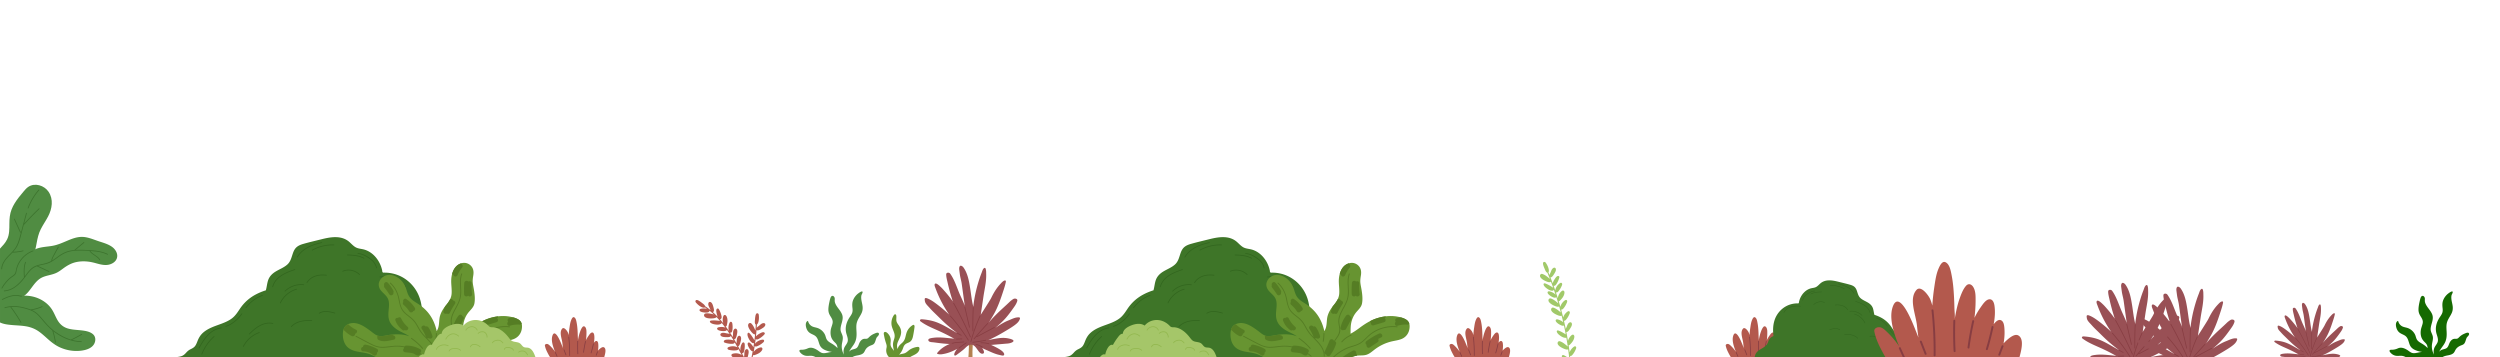 <svg xmlns="http://www.w3.org/2000/svg" width="2625" height="375" fill="none" viewBox="0 0 2625 375"><g clip-path="url(#a)"><path fill="#B38050" d="M1021.14 377.272c-.09-2.694-.11-5.392-.07-8.087.01-.622.66-11.148.07-11.233-.92-.132-3.38-.301-3.4-.129-.57 5.902-.43 12.369-1 18.274-.04.391-.08.782-.11 1.175h4.51Z"/><path fill="#995055" d="M1069.84 333.237c-3.91-.188-6.98 1.638-10.63 3.069-4.99 1.955-9.6 4.875-14.01 7.967l.57-.498c3.24-2.88 6.52-5.758 9.44-8.971 2.89-3.176 5.47-6.65 7.97-10.138 1.95-2.72 3.89-5.207 4.89-8.411.89-2.83-2.58-3.041-3.7-2.473-1.1.557-3.12 2.079-3.99 2.926-4.29 4.169-8.82 8.076-13.09 12.268-2.76 2.714-5.47 5.493-7.97 8.456-.31.371-.62.748-.93 1.125 1.82-2.945 3.62-5.896 5.31-8.912 4.47-7.989 7.35-16.757 10.18-25.425.75-2.278 1.45-4.571 1.96-6.914.17-.791.9-2.892-.6-2.802-1.67.101-3.41 2.121-4.46 3.227a47.047 47.047 0 0 0-3.82 4.56c-2.45 3.344-4.49 6.982-6.27 10.723-.98 2.045-10.91 17.469-10.91 17.469s1.49-9.882 2.85-19.162c.6-4.023 1.4-8.009 2.02-12.029.57-3.778.97-7.601.85-11.43-.06-1.912.07-3.859-.6-5.69-.09-.254-.2-.512-.39-.698-.43-.402-.95-.177-1.34.129-1.35 1.044-1.86 3.3-2.46 4.828-.71 1.777-1.37 3.572-1.99 5.384-1.19 3.502-2.24 7.122-3.16 10.661a143.766 143.766 0 0 0-3.63 19.627c-.42-1.941-.86-3.879-1.21-5.834-.8-4.467-1.31-8.977-2.02-13.455-1.22-7.618-2.59-15.953-7.27-22.252-.54-.734-2.37-2.084-3.32-1.35-1.02.785-1.06 2.872-.93 3.91.21 1.666.43 3.331.66 4.996.45 3.331 1.51 6.577 1.97 9.905 1.07 7.683 2.13 15.365 3.19 23.051-1.03-2.799-2.25-5.534-3.49-8.246-.28-.618-.57-1.234-.85-1.851-3.54-7.657-6.05-16.794-10.988-23.658-1.069-1.488-4.146-1.389-4.16.738-.017 2.956.886 6.045 1.527 8.914.698 3.12 1.491 6.22 2.329 9.306a181.63 181.63 0 0 0 3.132 10.287 132.513 132.513 0 0 0-8.111-10.27c-1.556-1.778-3.083-3.598-4.841-5.188-.861-.776-5.14-5.162-6.124-2.644-.448 1.148.455 3.089.849 4.163a121.579 121.579 0 0 0 7.008 15.647 122.357 122.357 0 0 0 7.359 12.031c-.867-.81-1.742-1.612-2.625-2.402a160.785 160.785 0 0 0-10.85-8.903c-2.852-2.141-5.823-4.206-9.14-5.562-1.448-.591-3.277-1.086-3.077 1.142.115 1.283.236 2.287.765 3.356.926 1.877 3.007 3.758 4.38 5.337 2.695 3.1 5.772 5.893 8.687 8.782 2.804 2.782 5.609 5.556 8.566 8.18 3.853 3.424 7.884 6.631 11.984 9.753-1.94-1.159-3.9-2.287-5.858-3.406-6.512-3.725-12.855-7.579-20.172-9.511-3.497-.923-7.081-1.502-10.684-1.789-.796-.065-2.071-.183-2.54.664-.577 1.043.939 1.839 1.597 2.301 6.034 4.242 13.177 6.923 19.835 10.006 3.542 1.64 7.042 3.356 10.462 5.229 1.35.74 2.7 1.48 4.07 2.175-1.07-.132-2.134-.251-3.203-.358-6.06-.599-12.364-1.406-18.443-.677-1.46.174-3.077.362-4.444.919-.662.27-1.216.695-1.204 1.463.033 2.391 3.96 2.242 5.524 2.453 5.596.751 11.205 1.497 16.848 1.736-5.069 2.079-9.736 5.159-13.132 9.522-.16.206-.177.521.085.664 2.363 1.286 5.733.506 8.225-.039 3.224-.704 6.318-1.905 9.304-3.306a85.06 85.06 0 0 0 3.52-1.769c-.86.987-1.65 2.048-2.25 3.187-.42.81-1.51 2.985-.54 3.739.44.343.92.098 1.35-.118 1-.51 1.95-1.359 2.86-2.02 1.78-1.3 3.52-2.653 5.22-4.054 2.04-1.685 3.81-4.124 6.48-4.847 3.93-1.063 5.98 2.059 7.96 4.782 1.26 1.719 3.22 5.036 5.81 4.397 2.62-.644.19-4.655-.67-5.837a6.255 6.255 0 0 0-.26-.34c1.08.692 2.19 1.322 3.39 1.823 4.9 2.039 9.55 4.554 14.72 5.665 1.15.248 2.37.619 3.54.712.52.042 1.05-.017 1.39-.462.88-1.128-.38-2.686-1.12-3.491-2.73-3.007-12.36-7.235-12.36-7.235s1.66-.112 2.49-.185c4.12-.352 8.24-.704 12.36-1.058 1.67-.144 3.38-.186 5.01-.63 1.06-.287 2.97-.906 3.55-1.933 1.01-1.814-4.54-2.864-5.54-3.069-4.46-.925-9.03-.422-13.47.383-2.44.441-4.88.922-7.32 1.417 6.19-2.638 12.07-5.938 17.84-9.387 3.22-1.93 6.48-3.831 9.51-6.056 2.51-1.843 5.04-3.919 5.88-7.047.24-.869-.26-1.322-1.11-1.362Z"/><path fill="#873D42" fill-rule="evenodd" d="M1019.35 353.637a436.259 436.259 0 0 0-17.65-35.411c-.26-.476-.99-.051-.73.424a433.344 433.344 0 0 1 17.65 35.411c.22.498.95.071.73-.424Zm-21.179-22.12a188.41 188.41 0 0 1 18.949 25.4c.29.461-.44.886-.73.427a187.516 187.516 0 0 0-18.816-25.23c-.36-.405.237-1.005.597-.597Zm11.309 20.192c-.73-.399-1.45-.797-2.18-1.196-.73-.399-1.46-.797-2.18-1.195-.48-.262-.9.467-.42.728l1.14.624v.002c1.07.589 2.14 1.177 3.22 1.765.47.262.9-.467.42-.728Zm-2.32 3.809 2.8-.088c.54-.017.54.827 0 .844l-2.8.088-2.83.089c-.54.017-.54-.827 0-.844l2.83-.089Zm4.91 3.126-2.84.206h-.01l-3.86.281c-.14.01-.28.02-.43.029-.68.047-1.37.093-2.05.196-.45.068-.89.178-1.33.289-.61.154-1.23.308-1.863.344-.54.031-.543.875 0 .844.683-.038 1.323-.197 1.973-.359.12-.029.23-.058.35-.086 1.04-.252 2.09-.327 3.15-.402l.2-.014 3.84-.279.01-.001h.01v-.001h.01l2.84-.206c.54-.034.54-.88 0-.841Zm2.3.942c-2.57 1.73-5.06 3.553-7.5 5.463-.43.335.17.929.6.597 2.38-1.865 4.82-3.641 7.33-5.331.45-.301.02-1.033-.43-.729Zm-.89-37.11c1.63 7.024 3.26 14.045 4.9 21.07.12.531-.69.753-.81.225-.81-3.466-1.62-6.931-2.42-10.396v-.007l-.01-.008V333.351c-.82-3.55-1.65-7.1-2.48-10.65-.12-.529.69-.754.82-.225Zm8.86.505c.02-.543-.82-.543-.85 0-.37 8.152-.49 16.313-.36 24.473 0 .543.85.543.84 0-.13-8.158 0-16.321.37-24.473Zm-3.29 35.531c2.5-9.21 5.72-18.2 9.63-26.904.22-.495.95-.065.73.428a180.559 180.559 0 0 0-9.55 26.702c-.14.523-.95.301-.81-.226Zm24.86-15.109-18.33 9.761c-.01.007-.03.017-.04.027-.01.005-.01.01-.02.015a383.11 383.11 0 0 1 11.83-13.249c.37-.397-.23-.996-.6-.597a396.376 396.376 0 0 0-14.27 16.131c-.35.413.24 1.012.59.596.78-.92 1.56-1.831 2.33-2.742v-.001l.01-.008c-.16.309.2.768.6.557 3.06-1.628 6.11-3.255 9.17-4.882l.02-.012c3.05-1.622 6.09-3.245 9.14-4.868.47-.256.05-.984-.43-.728Zm-22.42 15.563a121.2 121.2 0 0 0 13.4-2.183c.53-.118.75.695.22.813-4.5.993-9.04 1.73-13.62 2.214-.54.056-.54-.787 0-.844Zm16.99 1.589a27.602 27.602 0 0 0-8.54-1.018c-.54.02-.54.864 0 .844 2.83-.104 5.59.222 8.32.987.52.147.74-.666.22-.813Zm-13.51.591a30.05 30.05 0 0 1 6.85 2.981c.47.279.04 1.007-.43.729a28.972 28.972 0 0 0-6.65-2.897c-.52-.152-.29-.968.23-.813Z" clip-rule="evenodd"/><path fill="#995055" d="M2289.89 351.237c-3.91-.188-6.98 1.638-10.63 3.069-4.99 1.955-9.6 4.875-14.01 7.967l.57-.498c3.24-2.88 6.52-5.758 9.44-8.971 2.89-3.176 5.47-6.65 7.97-10.138 1.95-2.72 3.89-5.207 4.89-8.411.89-2.83-2.58-3.041-3.7-2.473-1.1.557-3.12 2.079-3.99 2.926-4.29 4.169-8.82 8.076-13.09 12.268-2.76 2.714-5.47 5.493-7.97 8.456-.31.371-.62.748-.93 1.125 1.82-2.945 3.62-5.896 5.31-8.912 4.47-7.989 7.35-16.757 10.18-25.425.75-2.278 1.45-4.571 1.96-6.914.17-.791.9-2.892-.6-2.802-1.67.101-3.41 2.121-4.46 3.227a47.047 47.047 0 0 0-3.82 4.56c-2.45 3.344-4.49 6.982-6.27 10.723-.98 2.045-10.91 17.469-10.91 17.469s1.49-9.882 2.85-19.162c.6-4.023 1.4-8.009 2.02-12.029.57-3.778.97-7.601.85-11.43-.06-1.912.07-3.859-.6-5.69-.09-.254-.2-.512-.39-.698-.43-.402-.95-.177-1.34.129-1.35 1.044-1.86 3.3-2.46 4.828-.71 1.777-1.37 3.572-1.99 5.384-1.19 3.502-2.24 7.122-3.16 10.661a143.766 143.766 0 0 0-3.63 19.627c-.42-1.941-.86-3.879-1.21-5.834-.8-4.467-1.31-8.977-2.02-13.455-1.22-7.618-2.59-15.953-7.27-22.252-.54-.734-2.37-2.084-3.32-1.35-1.02.785-1.06 2.872-.93 3.91.21 1.666.43 3.331.66 4.996.45 3.331 1.51 6.577 1.97 9.905 1.07 7.683 2.13 15.365 3.19 23.051-1.03-2.799-2.25-5.534-3.49-8.246-.28-.618-.57-1.234-.85-1.851-3.54-7.657-6.05-16.794-10.99-23.658-1.06-1.488-4.14-1.389-4.16.738-.01 2.956.89 6.045 1.53 8.914.7 3.12 1.49 6.22 2.33 9.306a184.1 184.1 0 0 0 3.13 10.287c-2.53-3.55-5.23-6.985-8.11-10.27-1.55-1.778-3.08-3.598-4.84-5.188-.86-.776-5.14-5.162-6.12-2.644-.45 1.148.45 3.089.85 4.163.65 1.792 1.35 3.567 2.09 5.323a119.7 119.7 0 0 0 4.91 10.324c2.22 4.149 4.68 8.166 7.36 12.031-.86-.81-1.74-1.612-2.62-2.402a163.061 163.061 0 0 0-10.85-8.903c-2.85-2.141-5.83-4.206-9.14-5.562-1.45-.591-3.28-1.086-3.08 1.142.12 1.283.24 2.287.77 3.356.92 1.877 3 3.758 4.38 5.337 2.69 3.1 5.77 5.893 8.68 8.782 2.81 2.782 5.61 5.556 8.57 8.18 3.85 3.424 7.88 6.631 11.98 9.753-1.94-1.159-3.9-2.287-5.86-3.406-6.51-3.725-12.85-7.579-20.17-9.511-3.49-.923-7.08-1.502-10.68-1.789-.8-.065-2.07-.183-2.54.664-.58 1.043.94 1.839 1.6 2.301 6.03 4.242 13.17 6.923 19.83 10.006 3.54 1.64 7.04 3.356 10.46 5.229 1.35.74 2.7 1.48 4.07 2.175a139.11 139.11 0 0 0-3.2-.358c-6.06-.599-12.36-1.406-18.44-.677-1.46.174-3.08.362-4.45.919-.66.27-1.21.695-1.2 1.463.03 2.391 3.96 2.242 5.52 2.453 5.6.751 11.21 1.497 16.85 1.736-5.07 2.079-9.74 5.159-13.13 9.522-.16.206-.18.521.08.664 2.37 1.286 5.74.506 8.23-.039 3.22-.704 6.32-1.905 9.3-3.306a85.06 85.06 0 0 0 3.52-1.769c-.86.987-1.65 2.048-2.25 3.187-.42.81-1.51 2.985-.54 3.739.44.343.92.098 1.35-.118 1-.51 1.95-1.359 2.86-2.02 1.78-1.3 3.52-2.653 5.22-4.054 2.04-1.685 3.81-4.124 6.48-4.847 3.93-1.063 5.98 2.059 7.96 4.782 1.26 1.719 3.22 5.036 5.81 4.397 2.62-.644.19-4.655-.67-5.837a6.255 6.255 0 0 0-.26-.34c1.08.692 2.19 1.322 3.39 1.823 4.9 2.039 9.55 4.554 14.72 5.665 1.15.248 2.37.619 3.54.712.52.042 1.05-.017 1.39-.462.88-1.128-.38-2.686-1.12-3.491-2.73-3.007-12.36-7.235-12.36-7.235s1.66-.112 2.49-.185c4.12-.352 8.24-.704 12.36-1.058 1.67-.144 3.38-.186 5.01-.63 1.06-.287 2.97-.906 3.55-1.933 1.01-1.814-4.54-2.864-5.54-3.069-4.46-.925-9.03-.422-13.47.383-2.44.441-4.88.922-7.32 1.417 6.19-2.638 12.07-5.938 17.84-9.387 3.22-1.93 6.48-3.831 9.51-6.056 2.51-1.843 5.04-3.919 5.88-7.047.24-.869-.26-1.322-1.11-1.362Z"/><path fill="#873D42" fill-rule="evenodd" d="M2239.4 371.637a436.259 436.259 0 0 0-17.65-35.411c-.26-.476-.99-.051-.73.424a433.344 433.344 0 0 1 17.65 35.411c.22.498.95.071.73-.424Zm-21.18-22.12a188.333 188.333 0 0 1 18.95 25.4c.29.461-.44.886-.73.427a187.984 187.984 0 0 0-18.81-25.23c-.36-.405.23-1.005.59-.597Zm11.31 20.192c-.72-.399-1.45-.797-2.18-1.196-.73-.399-1.45-.797-2.18-1.195-.48-.262-.9.467-.42.728l1.14.624v.002c1.07.589 2.15 1.177 3.22 1.765.47.262.9-.467.42-.728Zm-2.31 3.809 2.79-.088c.54-.017.54.827 0 .844l-2.79.088-2.84.089c-.54.017-.54-.827 0-.844l2.84-.089Zm4.9 3.126-2.84.206-3.87.281-.42.029c-.69.047-1.38.093-2.06.196-.45.068-.89.178-1.33.289-.61.154-1.22.308-1.86.344-.54.031-.54.875 0 .844.68-.038 1.32-.197 1.97-.359l.35-.086c1.04-.252 2.09-.327 3.16-.402l.19-.014 3.84-.279.01-.001h.01l.01-.001 2.84-.206c.54-.034.54-.88 0-.841Zm2.3.942c-2.57 1.73-5.06 3.553-7.5 5.463-.43.335.17.929.6.597 2.38-1.865 4.82-3.641 7.33-5.331.45-.301.02-1.033-.43-.729Zm-.89-37.11c1.63 7.024 3.26 14.045 4.9 21.07.12.531-.69.753-.81.225-.81-3.466-1.61-6.931-2.42-10.396V351.351l-2.49-10.65c-.12-.529.69-.754.82-.225Zm8.86.505c.02-.543-.82-.543-.85 0-.37 8.152-.49 16.313-.36 24.473 0 .543.85.543.84 0-.13-8.158 0-16.321.37-24.473Zm-3.29 35.531c2.5-9.21 5.72-18.2 9.63-26.904.22-.495.95-.065.73.428a180.559 180.559 0 0 0-9.55 26.702c-.14.523-.95.301-.81-.226Zm24.86-15.109-18.33 9.761c-.01.007-.02.017-.04.027 0 .005-.01.01-.02.015a383.11 383.11 0 0 1 11.83-13.249c.37-.397-.23-.996-.6-.597a396.376 396.376 0 0 0-14.27 16.131c-.35.413.24 1.012.59.596.78-.92 1.56-1.831 2.34-2.742V371.336c-.16.309.2.768.6.557 3.06-1.628 6.11-3.255 9.17-4.882l.02-.012c3.05-1.622 6.1-3.245 9.14-4.868.47-.256.05-.984-.43-.728Zm-22.42 15.563a121.2 121.2 0 0 0 13.4-2.183c.53-.118.75.695.22.813-4.5.993-9.04 1.73-13.62 2.214-.54.056-.54-.787 0-.844Zm16.99 1.589a27.602 27.602 0 0 0-8.54-1.018c-.54.02-.54.864 0 .844 2.83-.104 5.59.222 8.32.987.52.147.74-.666.22-.813Zm-13.51.591a30.05 30.05 0 0 1 6.85 2.981c.47.279.04 1.007-.43.729a28.972 28.972 0 0 0-6.65-2.897c-.52-.152-.29-.968.23-.813Z" clip-rule="evenodd"/><path fill="#995055" d="M2347.89 355.237c-3.91-.188-6.98 1.638-10.63 3.069-4.99 1.955-9.6 4.875-14.01 7.967l.57-.498c3.24-2.88 6.52-5.758 9.44-8.971 2.89-3.176 5.47-6.65 7.97-10.138 1.95-2.72 3.89-5.207 4.89-8.411.89-2.83-2.58-3.041-3.7-2.473-1.1.557-3.12 2.079-3.99 2.926-4.29 4.169-8.82 8.076-13.09 12.268-2.76 2.714-5.47 5.493-7.97 8.456-.31.371-.62.748-.93 1.125 1.82-2.945 3.62-5.896 5.31-8.912 4.47-7.989 7.35-16.757 10.18-25.425.75-2.278 1.45-4.571 1.96-6.914.17-.791.9-2.892-.6-2.802-1.67.101-3.41 2.121-4.46 3.227a47.047 47.047 0 0 0-3.82 4.56c-2.45 3.344-4.49 6.982-6.27 10.723-.98 2.045-10.91 17.469-10.91 17.469s1.49-9.882 2.85-19.162c.6-4.023 1.4-8.009 2.02-12.029.57-3.778.97-7.601.85-11.43-.06-1.912.07-3.859-.6-5.69-.09-.254-.2-.512-.39-.698-.43-.402-.95-.177-1.34.129-1.35 1.044-1.86 3.3-2.46 4.828-.71 1.777-1.37 3.572-1.99 5.384-1.19 3.502-2.24 7.122-3.16 10.661a143.766 143.766 0 0 0-3.63 19.627c-.42-1.941-.86-3.879-1.21-5.834-.8-4.467-1.31-8.977-2.02-13.455-1.22-7.618-2.59-15.953-7.27-22.252-.54-.734-2.37-2.084-3.32-1.35-1.02.785-1.06 2.872-.93 3.91.21 1.666.43 3.331.66 4.996.45 3.331 1.51 6.577 1.97 9.905 1.07 7.683 2.13 15.365 3.19 23.051-1.03-2.799-2.25-5.534-3.49-8.246-.28-.618-.57-1.234-.85-1.851-3.54-7.657-6.05-16.794-10.99-23.658-1.06-1.488-4.14-1.389-4.16.738-.01 2.956.89 6.045 1.53 8.914.7 3.12 1.49 6.22 2.33 9.306a184.1 184.1 0 0 0 3.13 10.287c-2.53-3.55-5.23-6.985-8.11-10.27-1.55-1.778-3.08-3.598-4.84-5.188-.86-.776-5.14-5.162-6.12-2.644-.45 1.148.45 3.089.85 4.163.65 1.792 1.35 3.567 2.09 5.323a119.7 119.7 0 0 0 4.91 10.324c2.22 4.149 4.68 8.166 7.36 12.031-.86-.81-1.74-1.612-2.62-2.402a163.061 163.061 0 0 0-10.85-8.903c-2.85-2.141-5.83-4.206-9.14-5.562-1.45-.591-3.28-1.086-3.08 1.142.12 1.283.24 2.287.77 3.356.92 1.877 3 3.758 4.38 5.337 2.69 3.1 5.77 5.893 8.68 8.782 2.81 2.782 5.61 5.556 8.57 8.18 3.85 3.424 7.88 6.631 11.98 9.753-1.94-1.159-3.9-2.287-5.86-3.406-6.51-3.725-12.85-7.579-20.17-9.511-3.49-.923-7.08-1.502-10.68-1.789-.8-.065-2.07-.183-2.54.664-.58 1.043.94 1.839 1.6 2.301 6.03 4.242 13.17 6.923 19.83 10.006 3.54 1.64 7.04 3.356 10.46 5.229 1.35.74 2.7 1.48 4.07 2.175a139.11 139.11 0 0 0-3.2-.358c-6.06-.599-12.36-1.406-18.44-.677-1.46.174-3.08.362-4.45.919-.66.27-1.21.695-1.2 1.463.03 2.391 3.96 2.242 5.52 2.453 5.6.751 11.21 1.497 16.85 1.736-5.07 2.079-9.74 5.159-13.13 9.522-.16.206-.18.521.08.664 2.37 1.286 5.74.506 8.23-.039 3.22-.704 6.32-1.905 9.3-3.306a85.06 85.06 0 0 0 3.52-1.769c-.86.987-1.65 2.048-2.25 3.187-.42.81-1.51 2.985-.54 3.739.44.343.92.098 1.35-.118 1-.51 1.95-1.359 2.86-2.02 1.78-1.3 3.52-2.653 5.22-4.054 2.04-1.685 3.81-4.124 6.48-4.847 3.93-1.063 5.98 2.059 7.96 4.782 1.26 1.719 3.22 5.036 5.81 4.397 2.62-.644.19-4.655-.67-5.837a6.255 6.255 0 0 0-.26-.34c1.08.692 2.19 1.322 3.39 1.823 4.9 2.039 9.55 4.554 14.72 5.665 1.15.248 2.37.619 3.54.712.52.042 1.05-.017 1.39-.462.88-1.128-.38-2.686-1.12-3.491-2.73-3.007-12.36-7.235-12.36-7.235s1.66-.112 2.49-.185c4.12-.352 8.24-.704 12.36-1.058 1.67-.144 3.38-.186 5.01-.63 1.06-.287 2.97-.906 3.55-1.933 1.01-1.814-4.54-2.864-5.54-3.069-4.46-.925-9.03-.422-13.47.383-2.44.441-4.88.922-7.32 1.417 6.19-2.638 12.07-5.938 17.84-9.387 3.22-1.93 6.48-3.831 9.51-6.056 2.51-1.843 5.04-3.919 5.88-7.047.24-.869-.26-1.322-1.11-1.362Z"/><path fill="#873D42" fill-rule="evenodd" d="M2297.4 375.637a436.259 436.259 0 0 0-17.65-35.411c-.26-.476-.99-.051-.73.424a433.344 433.344 0 0 1 17.65 35.411c.22.498.95.071.73-.424Zm-21.18-22.12a188.333 188.333 0 0 1 18.95 25.4c.29.461-.44.886-.73.427a187.984 187.984 0 0 0-18.81-25.23c-.36-.405.23-1.005.59-.597Zm11.31 20.192c-.72-.399-1.45-.797-2.18-1.196-.73-.399-1.45-.797-2.18-1.195-.48-.262-.9.467-.42.728l1.14.624v.002c1.07.589 2.15 1.177 3.22 1.765.47.262.9-.467.42-.728Zm-2.31 3.809 2.79-.088c.54-.017.54.827 0 .844l-2.79.088-2.84.089c-.54.017-.54-.827 0-.844l2.84-.089Zm4.9 3.126-2.84.206-3.87.281-.42.029c-.69.047-1.38.093-2.06.196-.45.068-.89.178-1.33.289-.61.154-1.22.308-1.86.344-.54.031-.54.875 0 .844.68-.038 1.32-.197 1.97-.359l.35-.086c1.04-.252 2.09-.327 3.16-.402l.19-.014 3.84-.279.01-.001h.01l.01-.001 2.84-.206c.54-.034.54-.88 0-.841Zm2.3.942c-2.57 1.73-5.06 3.553-7.5 5.463-.43.335.17.929.6.597 2.38-1.865 4.82-3.641 7.33-5.331.45-.301.02-1.033-.43-.729Zm-.89-37.11c1.63 7.024 3.26 14.045 4.9 21.07.12.531-.69.753-.81.225-.81-3.466-1.61-6.931-2.42-10.396V355.351l-2.49-10.65c-.12-.529.69-.754.82-.225Zm8.86.505c.02-.543-.82-.543-.85 0-.37 8.152-.49 16.313-.36 24.473 0 .543.85.543.84 0-.13-8.158 0-16.321.37-24.473Zm-3.29 35.531c2.5-9.21 5.72-18.2 9.63-26.904.22-.495.95-.065.73.428a180.559 180.559 0 0 0-9.55 26.702c-.14.523-.95.301-.81-.226Zm24.86-15.109-18.33 9.761c-.01.007-.02.017-.04.027 0 .005-.01.01-.02.015a383.11 383.11 0 0 1 11.83-13.249c.37-.397-.23-.996-.6-.597a396.376 396.376 0 0 0-14.27 16.131c-.35.413.24 1.012.59.596.78-.92 1.56-1.831 2.34-2.742V375.336c-.16.309.2.768.6.557 3.06-1.628 6.11-3.255 9.17-4.882l.02-.012c3.05-1.622 6.1-3.245 9.14-4.868.47-.256.05-.984-.43-.728Zm-22.42 15.563a121.2 121.2 0 0 0 13.4-2.183c.53-.118.75.695.22.813-4.5.993-9.04 1.73-13.62 2.214-.54.056-.54-.787 0-.844Zm16.99 1.589a27.602 27.602 0 0 0-8.54-1.018c-.54.02-.54.864 0 .844 2.83-.104 5.59.222 8.32.987.52.147.74-.666.22-.813Zm-13.51.591a30.05 30.05 0 0 1 6.85 2.981c.47.279.04 1.007-.43.729a28.972 28.972 0 0 0-6.65-2.897c-.52-.152-.29-.968.23-.813Z" clip-rule="evenodd"/><path fill="#B38050" d="M2426.91 387.272a108.36 108.36 0 0 1-.05-5.701c0-.438.46-7.858.05-7.918-.65-.093-2.39-.212-2.4-.091-.4 4.16-.3 8.719-.71 12.882-.02.275-.05.551-.07.828h3.18Z"/><path fill="#995055" d="M2461.23 356.232c-2.75-.133-4.92 1.154-7.49 2.163-3.52 1.378-6.77 3.436-9.87 5.616.13-.117.26-.234.4-.351 2.28-2.03 4.59-4.059 6.65-6.324 2.04-2.239 3.86-4.687 5.62-7.146 1.37-1.917 2.74-3.67 3.45-5.929.62-1.995-1.82-2.144-2.61-1.743-.78.392-2.2 1.465-2.81 2.062-3.03 2.939-6.22 5.693-9.23 8.648-1.95 1.913-3.86 3.872-5.62 5.961-.22.261-.44.527-.65.793 1.28-2.076 2.55-4.156 3.74-6.282 3.15-5.632 5.18-11.812 7.17-17.922.53-1.606 1.03-3.223 1.39-4.874.12-.558.63-2.039-.43-1.975-1.17.071-2.4 1.495-3.14 2.274a32.251 32.251 0 0 0-2.69 3.215c-1.73 2.357-3.17 4.921-4.42 7.558-.69 1.442-7.69 12.314-7.69 12.314s1.05-6.965 2.01-13.507c.42-2.836.98-5.645 1.42-8.479.4-2.663.68-5.358.6-8.057-.04-1.348.05-2.72-.42-4.011-.07-.179-.15-.361-.28-.492-.3-.283-.67-.125-.94.091-.96.736-1.32 2.326-1.74 3.403-.5 1.253-.96 2.518-1.4 3.795-.84 2.469-1.58 5.021-2.23 7.515a101.603 101.603 0 0 0-2.56 13.835c-.29-1.368-.6-2.734-.85-4.112-.56-3.149-.92-6.328-1.42-9.485-.86-5.369-1.83-11.245-5.13-15.685-.38-.517-1.67-1.469-2.34-.952-.72.554-.75 2.025-.65 2.757.14 1.174.3 2.348.46 3.521.32 2.348 1.07 4.636 1.39 6.982l2.25 16.249c-.73-1.973-1.59-3.901-2.46-5.813l-.6-1.304c-2.5-5.398-4.27-11.839-7.75-16.677-.75-1.049-2.92-.979-2.93.52-.01 2.084.62 4.261 1.08 6.284.49 2.199 1.05 4.384 1.64 6.56.66 2.438 1.4 4.856 2.21 7.251a93.128 93.128 0 0 0-5.72-7.239c-1.1-1.254-2.17-2.537-3.41-3.657-.61-.547-3.63-3.639-4.32-1.864-.32.809.32 2.177.6 2.934a85.188 85.188 0 0 0 4.94 11.03 85.46 85.46 0 0 0 5.19 8.48c-.62-.57-1.23-1.136-1.86-1.693-2.45-2.201-5-4.297-7.64-6.275-2.01-1.51-4.11-2.965-6.45-3.921-1.02-.417-2.31-.766-2.17.805.09.904.17 1.612.54 2.366.66 1.323 2.12 2.649 3.09 3.762 1.9 2.185 4.07 4.154 6.12 6.19 1.98 1.961 3.96 3.916 6.04 5.766 2.72 2.414 5.56 4.674 8.45 6.875-1.37-.817-2.75-1.612-4.13-2.401-4.59-2.626-9.06-5.342-14.22-6.704a42.692 42.692 0 0 0-7.53-1.261c-.56-.046-1.46-.129-1.79.468-.41.735.66 1.296 1.13 1.622 4.25 2.99 9.28 4.88 13.98 7.053 2.49 1.156 4.96 2.366 7.37 3.686.95.522 1.91 1.043 2.87 1.533-.75-.093-1.5-.177-2.26-.252-4.27-.422-8.71-.991-13-.477-1.03.122-2.17.255-3.13.647-.47.191-.86.49-.85 1.032.03 1.685 2.79 1.58 3.9 1.729 3.94.529 7.89 1.055 11.87 1.223-3.57 1.466-6.86 3.637-9.25 6.713-.12.145-.13.367.06.468 1.66.906 4.04.356 5.79-.028 2.28-.496 4.46-1.343 6.56-2.33.84-.395 1.67-.815 2.48-1.247-.6.695-1.16 1.443-1.58 2.246-.3.571-1.07 2.104-.38 2.636.31.242.65.069.95-.083.7-.36 1.37-.958 2.01-1.424a73.11 73.11 0 0 0 3.68-2.858c1.44-1.188 2.69-2.907 4.57-3.417 2.77-.749 4.22 1.452 5.61 3.371.89 1.212 2.27 3.55 4.1 3.1 1.84-.454.13-3.282-.47-4.115-.06-.081-.12-.16-.19-.239.76.487 1.55.931 2.39 1.285 3.46 1.437 6.73 3.21 10.38 3.993.81.175 1.67.436 2.49.502.37.029.74-.012.98-.326.62-.795-.26-1.893-.79-2.461-1.92-2.119-8.71-5.1-8.71-5.1s1.17-.079 1.76-.13c2.9-.248 5.81-.496 8.71-.746 1.18-.101 2.38-.131 3.53-.444.75-.202 2.09-.639 2.5-1.363.72-1.278-3.2-2.018-3.9-2.163-3.15-.652-6.37-.297-9.5.27-1.72.311-3.44.65-5.16.999 4.37-1.86 8.51-4.186 12.58-6.617 2.27-1.36 4.57-2.7 6.7-4.269 1.77-1.299 3.55-2.762 4.15-4.967.17-.613-.19-.932-.79-.96Z"/><path fill="#873D42" fill-rule="evenodd" d="M2425.64 370.611a305.607 305.607 0 0 0-12.44-24.961c-.18-.336-.7-.036-.51.299a309.025 309.025 0 0 1 12.44 24.961c.15.351.67.05.51-.299Zm-14.92-15.592a133.369 133.369 0 0 1 13.35 17.904c.21.325-.31.625-.51.301a132.888 132.888 0 0 0-13.27-17.784c-.25-.286.17-.709.43-.421Zm6.43 13.391v-.001c-.51-.281-1.03-.562-1.54-.843-.33-.184-.63.33-.29.514l.8.439v.001c.76.415 1.51.831 2.27 1.245.33.185.64-.329.3-.513l-1.53-.837v-.003l-.01-.002Zm-2.09 3.59 3.97-.125c.38-.012.38.583 0 .595l-3.97.125c-.38.012-.38-.583 0-.595Zm3.45 2.286-2.73.198-.3.02c-.48.033-.97.066-1.45.138-.31.048-.62.126-.93.204-.44.109-.87.217-1.32.243-.38.021-.38.616 0 .594.48-.027.93-.138 1.4-.253l.24-.06c.73-.178 1.47-.23 2.22-.284l.14-.009 2.71-.197.01-.001h.01l2-.146c.38-.024.38-.62 0-.593l-1.99.145h-.01v.001Zm3.62.519a91.024 91.024 0 0 0-5.28 3.851c-.31.236.12.654.42.42a89.85 89.85 0 0 1 5.17-3.758c.31-.212.01-.728-.31-.513Zm-.62-26.16c1.15 4.952 2.29 9.901 3.45 14.853.09.374-.49.53-.57.158l-1.71-7.331c-.58-2.507-1.17-5.014-1.75-7.521-.09-.373.49-.532.58-.159Zm6.24.357c.02-.383-.58-.383-.6 0a283.51 283.51 0 0 0-.25 17.251c0 .383.6.383.59 0-.09-5.751 0-11.505.26-17.251Zm-2.32 25.046c1.76-6.493 4.03-12.83 6.79-18.965.16-.349.67-.046.51.302a128.017 128.017 0 0 0-6.73 18.822c-.1.368-.67.212-.57-.159Zm17.53-10.651-12.92 6.881a.249.249 0 0 0-.03.019c-.01.003-.01.007-.02.01a278.47 278.47 0 0 1 8.34-9.339c.26-.28-.16-.702-.42-.421a282.829 282.829 0 0 0-10.06 11.371c-.25.291.17.713.42.42.54-.648 1.09-1.291 1.64-1.933l.01-.006c-.12.218.14.541.42.393 2.15-1.147 4.3-2.293 6.46-3.439 2.15-1.148 4.31-2.295 6.46-3.443.33-.18.03-.693-.3-.513Zm-15.81 10.971c3.18-.335 6.33-.851 9.45-1.539.37-.083.53.49.15.573-3.17.7-6.37 1.219-9.6 1.561-.38.039-.38-.555 0-.595Zm11.98 1.119a19.477 19.477 0 0 0-6.02-.717c-.38.014-.38.609 0 .595a18.9 18.9 0 0 1 5.86.696c.37.103.53-.47.16-.574Zm-9.52.417c1.69.502 3.3 1.2 4.82 2.102.34.196.03.71-.3.514a20.305 20.305 0 0 0-4.69-2.042c-.36-.108-.2-.683.17-.574Z" clip-rule="evenodd"/><path fill="#508C42" d="M922.893 350.458c-.02-.101-.048-.2-.09-.304-.726-1.814-3.871-.166-5.053.338a16.764 16.764 0 0 0-4.745 3.063c-.962.884-1.694 1.986-3.103 2.144-1.055.118-2.113-.101-3.156.171-1.756.462-3.061 1.86-3.936 3.382-1.091 1.896-1.449 4.394-3.103 5.913-.88.81-2.048 1.148-3.238 1.46-1.049.27-2.112.523-3.01 1.063a8.66 8.66 0 0 0-1.997 1.657c.43-.889.94-1.747 1.488-2.588 1.19-1.817 2.563-3.556 3.697-5.35 2.605-4.119 2.948-8.383 2.686-13.152-.132-2.393-.329-4.804-.084-7.198.261-2.56 1.201-4.825 2.472-7.036 1.086-1.887 2.302-3.71 3.134-5.73.9-2.186 1.123-4.431.836-6.771-.304-2.515-1.061-4.951-1.337-7.469-.14-1.283-.16-2.591.107-3.859.237-1.117 1.165-2.197 1.252-3.286.217-2.715-5.004 1.48-5.648 2.073-1.843 1.697-3.342 3.75-4.276 6.082-1.157 2.889-1.016 5.621-.678 8.656.18 1.629.216 3.224-.338 4.791-.54 1.541-1.48 2.906-2.394 4.245a29.117 29.117 0 0 0-1.997 3.353c-1.941 3.831-2.839 7.961-2.09 12.442.515 3.072 2.233 6.118 1.887 9.294-.334 3.086-3.114 5.205-3.975 8.139-.647 2.197-.618 4.368-.109 6.436-.152-.307-.304-.613-.453-.92-1.39-2.886-1.989-5.798-1.767-9.002.093-1.328.397-2.678.661-4.028.304-1.547.555-3.097.366-4.628-.357-2.908-2.388-5.15-2.338-8.194.088-5.418 3.767-10.285 1.55-15.711-1.547-3.795-4.714-6.605-6.554-10.234-.481-.951-.861-1.964-1.035-3.021-.2-1.227.087-2.47-.113-3.688-.242-1.469-1.755-3.061-3.271-1.984-.586.414-.895 1.103-1.131 1.756-.515 1.418-.839 2.942-1.157 4.416-.576 2.667-1.083 5.477-1.052 8.217.026 2.439.827 4.484 2.099 6.527 1.544 2.481 2.954 4.684 2.267 7.733-.289 1.285-.723 2.509-1.116 3.747-.352 1.114-.673 2.236-.825 3.426-.289 2.245-.216 4.577.431 6.757.734 2.467 2.18 4.259 4.006 6.015 1.406 1.347 2.317 2.675 2.576 4.652.054.42.09.844.133 1.266-.335-.354-.678-.7-1.03-1.032-1.53-1.44-3.246-2.681-5.125-3.784-1.784-1.049-3.711-2.121-4.898-3.876-1.097-1.626-1.291-3.688-2.124-5.443-1.485-3.123-4.217-5.629-7.452-6.845-2.124-.796-4.503-.922-6.475-2.118-1.896-1.148-3.196-2.973-3.764-5.103-.071-.259-.389-.396-.622-.253-2.701 1.685-1.834 6.149-.779 8.56.661 1.514 1.676 2.844 3.015 3.818 1.553 1.125 3.398 1.732 5.041 2.695 3.64 2.132 3.972 6.095 5.365 9.682.641 1.651 1.572 2.895 2.743 3.874 1.322 1.114 2.945 1.887 4.79 2.534a25.963 25.963 0 0 0 5.48 1.258c-1.477.202-2.906.481-4.191.74-1.978.399-4.107.919-6.082.402a5.754 5.754 0 0 1-1.047-.386c-1.682-.815-3.077-2.143-4.695-3.074-2.928-1.685-6.051-2.87-9.303-1.407-1.977.889-3.611 1.334-5.792 1.46-.852.048-2.914-.245-3.046 1.038-.104 1.027 1.218 2.273 1.882 2.898a9.414 9.414 0 0 0 3.775 2.157c1.764.512 3.573.338 5.379.268 2.087-.082 3.704.281 5.474 1.125.228.11.461.228.697.354 1.429.76 2.892 1.348 4.394 1.728h8.068c1.328-.273 2.647-.591 3.986-.797 2.377-.363 4.437-.092 6.544.797h13.322a10.39 10.39 0 0 1 2.155-1.837c1.938-1.233 4.175-1.52 6.375-1.972 1.713-.355 3.465-.864 4.844-1.989 1.404-1.145 1.772-2.788 2.743-4.24 1.153-1.727 2.914-2.962 4.796-3.792 1.446-.635 3.103-.956 4.098-2.295 1.129-1.508 1.491-3.612 2.169-5.336.054-.141.11-.276.169-.417.557-1.314 2.962-2.799 2.642-4.453Z"/><path fill="#156A01" d="M2592.52 350.458c-.02-.101-.05-.2-.09-.304-.73-1.814-3.87-.166-5.06.338a16.823 16.823 0 0 0-4.74 3.063c-.96.884-1.69 1.986-3.1 2.144-1.06.118-2.12-.101-3.16.171-1.76.462-3.06 1.86-3.94 3.382-1.09 1.896-1.44 4.394-3.1 5.913-.88.81-2.05 1.148-3.24 1.46-1.05.27-2.11.523-3.01 1.063a8.665 8.665 0 0 0-1.99 1.657c.43-.889.94-1.747 1.48-2.588 1.19-1.817 2.57-3.556 3.7-5.35 2.61-4.119 2.95-8.383 2.69-13.152-.13-2.393-.33-4.804-.09-7.198.26-2.56 1.2-4.825 2.48-7.036 1.08-1.887 2.3-3.71 3.13-5.73.9-2.186 1.12-4.431.84-6.771-.31-2.515-1.07-4.951-1.34-7.469-.14-1.283-.16-2.591.11-3.859.23-1.117 1.16-2.197 1.25-3.286.21-2.715-5.01 1.48-5.65 2.073-1.84 1.697-3.34 3.75-4.28 6.082-1.15 2.889-1.01 5.621-.67 8.656.18 1.629.21 3.224-.34 4.791-.54 1.541-1.48 2.906-2.4 4.245a29.196 29.196 0 0 0-1.99 3.353c-1.94 3.831-2.84 7.961-2.09 12.442.51 3.072 2.23 6.118 1.88 9.294-.33 3.086-3.11 5.205-3.97 8.139-.65 2.197-.62 4.368-.11 6.436l-.45-.92c-1.39-2.886-1.99-5.798-1.77-9.002.09-1.328.4-2.678.66-4.028.3-1.547.56-3.097.37-4.628-.36-2.908-2.39-5.15-2.34-8.194.09-5.418 3.77-10.285 1.55-15.711-1.55-3.795-4.72-6.605-6.56-10.234-.48-.951-.86-1.964-1.03-3.021-.2-1.227.09-2.47-.11-3.688-.25-1.469-1.76-3.061-3.27-1.984-.59.414-.9 1.103-1.14 1.756-.51 1.418-.83 2.942-1.15 4.416-.58 2.667-1.09 5.477-1.05 8.217.02 2.439.82 4.484 2.09 6.527 1.55 2.481 2.96 4.684 2.27 7.733-.29 1.285-.72 2.509-1.11 3.747-.36 1.114-.68 2.236-.83 3.426-.29 2.245-.22 4.577.43 6.757.74 2.467 2.18 4.259 4.01 6.015 1.4 1.347 2.31 2.675 2.57 4.652.06.42.09.844.14 1.266-.34-.354-.68-.7-1.03-1.032-1.53-1.44-3.25-2.681-5.13-3.784-1.78-1.049-3.71-2.121-4.9-3.876-1.09-1.626-1.29-3.688-2.12-5.443-1.49-3.123-4.22-5.629-7.45-6.845-2.13-.796-4.51-.922-6.48-2.118-1.89-1.148-3.19-2.973-3.76-5.103-.07-.259-.39-.396-.62-.253-2.7 1.685-1.84 6.149-.78 8.56.66 1.514 1.67 2.844 3.01 3.818 1.56 1.125 3.4 1.732 5.04 2.695 3.64 2.132 3.98 6.095 5.37 9.682.64 1.651 1.57 2.895 2.74 3.874 1.32 1.114 2.95 1.887 4.79 2.534 1.78.622 3.62 1.033 5.48 1.258-1.48.202-2.9.481-4.19.74-1.98.399-4.11.919-6.08.402a5.81 5.81 0 0 1-1.05-.386c-1.68-.815-3.08-2.143-4.69-3.074-2.93-1.685-6.05-2.87-9.31-1.407-1.97.889-3.61 1.334-5.79 1.46-.85.048-2.91-.245-3.04 1.038-.11 1.027 1.21 2.273 1.88 2.898a9.43 9.43 0 0 0 3.77 2.157c1.77.512 3.58.338 5.38.268 2.09-.082 3.71.281 5.48 1.125.22.11.46.228.69.354 1.43.76 2.89 1.348 4.4 1.728h8.06c1.33-.273 2.65-.591 3.99-.797 2.38-.363 4.44-.092 6.54.797h13.33c.62-.701 1.34-1.323 2.15-1.837 1.94-1.233 4.18-1.52 6.38-1.972 1.71-.355 3.46-.864 4.84-1.989 1.4-1.145 1.77-2.788 2.74-4.24 1.16-1.727 2.92-2.962 4.8-3.792 1.45-.635 3.1-.956 4.1-2.295 1.13-1.508 1.49-3.612 2.17-5.336.05-.141.11-.276.17-.417.55-1.314 2.96-2.799 2.64-4.453Z"/><path fill="#679431" d="M928.348 352.676c.467 2.711 1.204 5.336 2.07 7.941.49 1.466.782 2.788.487 4.329-.236 1.227-.467 2.369-.371 3.629.177 2.377 1.167 4.647 2.838 6.355a10.324 10.324 0 0 0 2.208 1.705h18.283a10.573 10.573 0 0 1 2.787-2.301c2.096-1.216 4.456-2.003 6.313-3.601 1.364-1.17 2.475-2.867 2.478-4.721.006-1.845-1.274-1.921-2.802-1.673a19.964 19.964 0 0 0-6.743 2.402c-2.166 1.246-3.927 3.519-6.323 4.265-1.91.59-3.801.695-5.57 1.479.295-.329.591-.661.877-1.001a17.002 17.002 0 0 0 2.349-3.612c.462-.937.85-1.924 1.213-2.988.585-1.713 1.491-3.091 3.083-4.022 1.263-.74 2.72-1.103 3.927-1.947 1.924-1.345 2.729-3.578 3.19-5.789.647-3.111 1.19-6.332 1.575-9.486.088-.695.147-1.823-.489-2.329-.658-.518-1.334.025-1.916.408a15.184 15.184 0 0 0-4.962 5.404c-1.303 2.399-1.663 5.077-2.422 7.662-.543 1.857-1.364 3.418-2.749 4.783-1.091 1.074-2.332 1.994-3.305 3.187a11.076 11.076 0 0 0-2.02 3.826c-.168-.867-.346-1.73-.43-2.611-.191-2 .321-3.82 1.136-5.626 1.311-2.9 2.864-5.536 3.106-8.785.236-3.168-.844-5.59-2.61-8.127-.828-1.187-1.711-2.391-2.147-3.787a6.416 6.416 0 0 1-.079-.275c-.444-1.742-.025-3.525-.174-5.297-.056-.687-.135-1.767-.948-2.023-1.002-.312-1.677.903-2.096 1.592-1.508 2.493-2.239 5.469-2.104 8.375.082 1.797.582 3.443 1.19 5.063.492 1.311 1.052 2.605 1.519 3.953.695 2.005.917 3.924.397 6.003-.419 1.662-1.097 3.257-1.348 4.962-.416 2.858.31 5.657.94 8.448-.65-.999-1.435-1.919-2.147-2.917-.841-1.182-1.415-2.397-1.496-3.866-.076-1.4.2-2.796.208-4.197a10.06 10.06 0 0 0-1.978-6.053c-.81-1.095-2.579-3.159-4.174-2.847-1.123.219-1.241 1.243-1.117 2.287.082.669.264 1.347.346 1.823Z"/><path fill="#B3594D" fill-rule="evenodd" d="M730.917 317.912c-.481-.534-.875-1.142-.655-1.89.599-2.042 3.187-.506 4.208.163.895.585 1.828 1.215 2.664 1.941a.89.89 0 0 1 .129.076l.033.024c.882.627 2.762 1.964 3.096 3.273a70.433 70.433 0 0 1 5.715 4.198c-.177-.357-.329-.729-.482-1.102-.137-.335-.274-.67-.43-.996-.116-.242-.236-.481-.355-.719-.471-.937-.935-1.859-1.085-2.893a5.652 5.652 0 0 1-.051-.883c.034-.777.335-1.626 1.038-1.955.855-.4 1.871.163 2.476.889.827.993 1.223 2.261 1.595 3.499.371 1.238.74 2.487.835 3.775.04.518.028 1.061-.188 1.533-.19.413-.573.764-1.015.834a82.886 82.886 0 0 1 5.213 5.036 14.591 14.591 0 0 1-1.05-3.086c-.096-.422-.208-.92-.304-1.443-.185-1.015-.368-2.183-.025-3.184.239-.698.993-1.275 1.69-1.047.47.152.771.602 1.019 1.03a22.473 22.473 0 0 1 2.534 6.566c.169.782.293 1.609.034 2.363-.24.698-.909 1.3-1.631 1.275a103.33 103.33 0 0 1 3.577 4.28c-.821-2.203-.802-4.784-.193-6.977.191-.686.517-1.429 1.181-1.682.093-.037.189-.059.287-.073.433-.057.892.095 1.246.363.434.329.729.807.962 1.296 1.331 2.788.915 6.074.195 9.075-.11.451-.273.96-.698 1.14a.825.825 0 0 1-.558.028 135.104 135.104 0 0 1 3.493 4.972c-.978-2.664-.585-6.073.585-8.564l.023-.046a.75.75 0 0 1 .025-.049c.248-.493.61-.979 1.142-1.078.532-.096 1.069.242 1.362.695.292.453.391 1.004.464 1.539.326 2.335.326 4.728-.11 7.046-.174.923-.596 2.006-1.525 2.15-.371.058-.727-.062-1.031-.282a174.061 174.061 0 0 1 3.164 5.019c-.071-.668-.001-1.34.068-2.015a17.732 17.732 0 0 0 .116-1.869c.027-1.053.053-2.088.408-3.075.098-.27.219-.537.377-.796.394-.669 1.06-1.277 1.837-1.235.942.051 1.572 1.024 1.764 1.95.261 1.263.011 2.571-.245 3.837s-.52 2.54-1.044 3.722c-.211.475-.475.948-.891 1.263-.322.245-.754.372-1.143.295a250.448 250.448 0 0 1 2.533 4.38c.029-.353.078-.707.128-1.062v-.001c.05-.358.1-.717.129-1.079.022-.266.038-.532.054-.797.064-1.05.127-2.08.517-3.052.107-.267.239-.528.399-.779.417-.655 1.106-1.24 1.88-1.17.939.084 1.536 1.08 1.693 2.011.217 1.272-.079 2.571-.38 3.826s-.61 2.521-1.176 3.682c-.227.467-.509.932-.933 1.23a1.576 1.576 0 0 1-.599.257c.84 1.521 1.672 3.048 2.499 4.577-.375-2.549.329-5.444 1.578-7.557.014-.019.026-.041.039-.062l.017-.028c.293-.467.701-.917 1.247-.965.537-.048 1.04.337 1.288.818.248.479.293 1.036.315 1.576.101 2.357-.124 4.737-.779 7.004-.262.903-.785 1.941-1.722 1.998a1.246 1.246 0 0 1-.53-.086l1.615 3.012.002.003.001.004.002.003.002.003.001.003.001.001.726 1.356c-.019-.574.048-1.15.117-1.729.041-.355.083-.711.105-1.068.017-.271.028-.54.039-.809.042-1.048.084-2.077.453-3.051a4.79 4.79 0 0 1 .385-.79c.406-.664 1.084-1.26 1.857-1.207.94.068 1.556 1.049 1.733 1.978.245 1.268-.025 2.574-.301 3.834-.214.979-.433 1.963-.774 2.903v-.003h-3.583l.002.004h-1.275l-.245-.461c-.11.22-.31.361-.54.46h-9.016a7.816 7.816 0 0 1-.661-.301c-.481-.251-.951-.56-1.266-.999-.256-.363-.394-.827-.324-1.257.017-.099.042-.194.082-.287.276-.659 1.027-.96 1.719-1.128 2.948-.72 6.551-.367 8.979 1.587a938.49 938.49 0 0 0-3.502-6.518 1.217 1.217 0 0 1-.019.102c-.208.917-1.316 1.264-2.25 1.374-2.343.274-4.729.109-7.039-.374-.528-.11-1.068-.245-1.502-.569-.433-.323-.731-.883-.599-1.406.135-.529.647-.858 1.156-1.069.034-.014.065-.029.099-.041 2.728-1.057 6.425-1.17 9.058.24.073.039.145.083.215.13a338.131 338.131 0 0 0-2.926-5.225 2.023 2.023 0 0 1-.85 1.018c-.684.411-1.52.462-2.318.459a22.525 22.525 0 0 1-6.949-1.114c-.47-.155-.97-.354-1.218-.782-.366-.636.04-1.494.67-1.871.914-.545 2.093-.607 3.122-.638a36.496 36.496 0 0 1 1.474-.003c1.531.014 3.055.25 4.504.754.13.046.263.096.393.151a205.622 205.622 0 0 0-2.905-4.816 1.578 1.578 0 0 1-.472.625c-.408.326-.928.467-1.443.554-1.272.217-2.574.16-3.865.098-1.289-.062-2.619-.14-3.781-.706-.85-.413-1.64-1.263-1.457-2.188.149-.763.903-1.261 1.648-1.477.293-.087.583-.141.867-.169 1.038-.102 2.045.125 3.069.357.261.059.522.118.785.172.356.074.715.126 1.074.179.801.117 1.596.233 2.325.578a149.056 149.056 0 0 0-2.891-4.336.95.95 0 0 1-.145.152c-.906 1.66-5.469 1.061-6.678.805-1.041-.222-2.945-.692-3.384-1.84-.419-1.1.695-1.724 1.614-1.893 2.107-.388 4.822-.504 6.922.421a112.309 112.309 0 0 0-3.897-5.064 1.237 1.237 0 0 1-.138.485c-.22.408-.642.659-1.066.842-1.832.787-3.922.644-5.885.309-1.55-.264-3.134-.664-4.386-1.615-.523-.396-1.018-1.057-.765-1.665.233-.563.945-.715 1.55-.771 1.862-.177 3.685-.118 5.516.028.822.068 1.643.149 2.473.237.358.037.722.095 1.067.199a93.002 93.002 0 0 0-3.784-4.145c-.261.443-.798.765-1.307.946-1.21.434-2.51.515-3.792.541-1.739.033-3.508-.04-5.168-.56-.987-.31-1.98-.827-2.484-1.73-.425-.763-.357-1.865.315-2.467.623-.557 1.702-.571 2.534-.582l.172-.003c.898-.015 1.789.07 2.676.208 1.093.173 2.175.428 3.247.68l.086.02c.326.079.654.158.979.247a75.504 75.504 0 0 0-4.521-3.923c.004.312-.146.64-.38.835-.906 1.66-5.469 1.06-6.679.804-1.04-.222-2.945-.692-3.384-1.839-.419-1.1.695-1.725 1.615-1.893 1.922-.351 4.347-.48 6.351.2a67.763 67.763 0 0 0-2.377-1.661 1.04 1.04 0 0 1-.686.352c-1.91.242-4.141-1.221-5.578-2.321-1.078-.83-2.076-1.803-2.985-2.816Zm60.629 50.573c-.074.414-.15.828-.227 1.242 1.386-2.388 4.027-4.084 6.627-4.791.689-.186 1.491-.287 2.051.155.078.062.149.132.211.211.272.343.374.816.323 1.257-.062.54-.323 1.038-.624 1.491-1.716 2.566-4.752 3.891-7.7 4.805-.441.138-.962.256-1.336-.017a.835.835 0 0 1-.13-.121c-.172.857-.349 1.714-.532 2.569h-1.147c.458-2.134.883-4.274 1.276-6.42-1.842.056-3.99-3.795-4.491-4.889-.442-.965-1.204-2.774-.543-3.812.63-.99 1.797-.473 2.481.166 1.214 1.132 2.517 2.655 3.28 4.323.242-1.487.468-2.976.679-4.467a1.244 1.244 0 0 1-.506.201c-.456.071-.911-.121-1.311-.351-1.724-.999-2.858-2.763-3.761-4.538-.714-1.404-1.339-2.911-1.322-4.484.009-.658.242-1.449.881-1.609.59-.146 1.136.335 1.544.785 1.255 1.39 2.295 2.889 3.269 4.445a92.8 92.8 0 0 1 1.285 2.126c.109.183.213.373.305.568.265-2.078.5-4.159.705-6.243-.537.104-1.167-.147-1.649-.469-1.066-.711-1.91-1.704-2.695-2.72-1.063-1.376-2.059-2.838-2.633-4.481-.343-.976-.52-2.085-.095-3.027.357-.796 1.28-1.401 2.166-1.221.819.168 1.478 1.03 1.983 1.691l.101.132a15.294 15.294 0 0 1 1.432 2.27c.512.976.951 1.998 1.387 3.011l.037.086c.108.251.216.504.318.759.163-2.049.296-4.1.401-6.154a.593.593 0 0 1 .035-.179c-1.39-.704-1.058-3.672-.913-4.964l.007-.064a.938.938 0 0 1 .022-.108v-.001l.006-.024.003-.013c.02-1.108.172-2.222.335-3.28.183-1.207.771-4.158 2.689-3.241.703.335.892 1.036.968 1.75.146 1.35.202 2.746.098 4.102-.138 1.806-.543 4.441-1.997 5.702-.05.043-.101.081-.153.114a.607.607 0 0 1 .025.206 216.147 216.147 0 0 1-.195 3.323c.474-.674 1.127-1.17 1.785-1.669.286-.218.574-.436.848-.67.2-.172.397-.347.592-.521.787-.701 1.561-1.39 2.525-1.805.265-.113.543-.205.838-.267.757-.172 1.657-.099 2.158.495.608.723.326 1.848-.217 2.619-.742 1.055-1.87 1.766-2.967 2.444-1.097.681-2.209 1.359-3.429 1.784-.493.172-1.016.304-1.531.214a1.588 1.588 0 0 1-.763-.359c-.17 2.223-.375 4.443-.614 6.659a14.199 14.199 0 0 1 3.477-2.728l.131-.073v-.001a37.05 37.05 0 0 1 1.161-.635c.917-.472 1.98-.987 3.041-.95.734.025 1.505.579 1.491 1.313-.009.495-.352.912-.69 1.275a22.491 22.491 0 0 1-5.544 4.335c-.698.385-1.455.745-2.251.717a2.043 2.043 0 0 1-1.141-.404 216.095 216.095 0 0 1-.647 4.877c1.687-2.342 4.825-3.913 7.607-4.288.037-.006.071-.011.107-.014.549-.059 1.154-.02 1.528.377.368.394.377 1.026.155 1.519-.223.492-.633.872-1.041 1.223-1.789 1.542-3.795 2.842-5.981 3.733-.869.355-2.008.588-2.633-.112a1.393 1.393 0 0 1-.09-.113 212.484 212.484 0 0 1-.691 4.189 5.197 5.197 0 0 1-.052.714.717.717 0 0 1-.132.32Z" clip-rule="evenodd"/><path fill="#508C42" d="M50.979 201.331c-4.473-6.605-14.226-9.753-21.228-5.156-2.028 1.33-3.575 3.241-5.125 5.075-1.674 1.98-3.334 3.969-4.917 6.022-2.982 3.868-5.71 7.987-7.52 12.544-1.938 4.883-2.31 9.927-2.337 15.129-.031 5.51.107 11.272-2.363 16.349-1.818 3.736-4.653 6.738-7.483 9.739v50.396c.155-.121.306-.239.45-.348 1.896-1.46 3.612-3.143 5.182-4.946 6.993-8.042 10.985-18.288 18.65-25.796 3.567-3.494 7.632-6.577 10.08-11.03 2.351-4.281 3.223-9.148 4.078-13.902.923-5.125 1.998-10.076 4.364-14.757 2.326-4.603 5.32-8.828 7.713-13.393 4.203-8.021 5.834-17.982.456-25.926Z"/><path fill="#7FBD77" d="m.004 314.301.27-.638c.115-.276-.056-.529-.27-.616v1.254Z"/><path fill="#508C42" d="M97.82 351.116c-3.208-2.998-8.26-3.763-12.44-4.242-4.847-.554-9.795-.604-14.487-2.079-4.816-1.513-8.229-4.599-10.69-8.948-2.169-3.834-3.66-8.04-6.192-11.669-2.3-3.302-5.302-6.076-8.695-8.231-13.868-8.805-31.596-6.267-45.31 1.787v20.839c3.629 1.75 7.89 2.259 11.829 2.641 5.055.493 10.158.549 15.176 1.368 4.906.801 9.441 2.489 13.54 5.325 3.792 2.622 7.108 5.851 10.577 8.872 3.449 3.002 7.083 5.736 11.235 7.702a41.887 41.887 0 0 0 12.867 3.716c4.507.552 9.168.391 13.599-.635 3.876-.898 7.944-2.737 9.975-6.355 1.803-3.207 1.837-7.449-.985-10.091Z"/><path fill="#508C42" d="M117.969 259.447c-4.419-3.337-10.253-4.721-15.407-6.501-5.539-1.913-11.233-4.361-17.202-4.2-5.111.138-9.958 1.994-14.608 3.961-5.148 2.174-10.215 4.467-15.756 5.432-5.503.959-11.222 1.046-16.513 2.996-9.317 3.437-14.245 12.439-20.097 19.812-3.08 3.882-6.928 7.207-10.6 10.67-2.616 2.262-5.246 4.518-7.786 6.861v24.125a36.65 36.65 0 0 1 3.443-2.554 36.083 36.083 0 0 1 6.946-3.547c2.588-.979 5.291-1.567 7.935-2.375 4.56-1.389 8.139-3.837 11.236-7.44 2.934-3.415 5.302-7.286 8.377-10.586 1.61-1.727 3.415-3.274 5.505-4.394 2.473-1.325 5.221-2.02 7.925-2.698 2.565-.644 5.145-1.28 7.561-2.371 2.532-1.145 4.777-2.799 7-4.448 4.458-3.313 8.965-5.955 14.475-7.072 5.581-1.13 11.413-.849 16.946.414 5.309 1.212 10.755 3.44 16.291 2.481 3.882-.672 7.924-3.03 9.117-7.005 1.333-4.425-1.325-8.945-4.788-11.561Z"/><path fill="#3C732D" d="M34.583 263.045c-7.775 2.81-14.057 9.097-16.884 16.87-.765 2.104-.926 4.355-1.654 6.447-.799 2.29-3.457 3.438-5.235 4.906-3.725 3.075-6.816 6.848-9.165 11.061-.265.476.464.901.728.425 2.318-4.155 5.36-7.857 9.033-10.889 1.544-1.274 3.792-2.296 4.886-4.04 1.05-1.671 1.08-3.871 1.595-5.733 2.313-8.341 8.791-15.294 16.918-18.234.51-.183.29-.999-.222-.813ZM22.808 310.518c-1.052.116-2.053-.315-3.08-.503a16.412 16.412 0 0 0-2.32-.259c-1.692-.065-3.388.138-5.04.492-3.532.76-6.866 2.262-10.1 3.835-.49.236-.063.964.424.728 3.173-1.541 6.433-2.999 9.9-3.75 1.659-.36 3.36-.54 5.06-.447 1.71.09 3.463.934 5.156.748.535-.056.54-.903 0-.844ZM40.52 199.171a62.719 62.719 0 0 0-11.38 19.165c-.191.51.625.729.813.226a61.557 61.557 0 0 1 11.16-18.792c.357-.411-.24-1.01-.594-.599ZM40.773 218.849a350.712 350.712 0 0 0-15.46 15.888 15240.4 15240.4 0 0 0 2.866-10.746c.14-.526-.672-.748-.813-.225-1.764 6.614-3.466 13.252-5.25 19.863-.866-.644-1.22-1.924-1.65-2.864l-1.697-3.721c-1.094-2.397-2.185-4.797-3.28-7.193-.225-.493-.954-.065-.728.424 1.243 2.729 2.49 5.458 3.733 8.186.602 1.323 1.2 2.648 1.808 3.97.389.841.763 1.586 1.581 2.053a539.817 539.817 0 0 1-1.758 6.347c-1.235 4.351-2.917 8.371-5.862 11.854-2.585 3.058-5.655 5.671-8.18 8.782-2.558 3.151-4.555 6.777-4.715 10.907-.02.543.824.543.843 0 .211-5.387 3.714-9.734 7.3-13.45 1.21-1.252 2.437-2.484 3.612-3.75.062.04.138.065.231.062a53.273 53.273 0 0 0 11.002-1.432c.529-.126.304-.939-.225-.812a52.4 52.4 0 0 1-10.279 1.381c1.978-2.206 3.761-4.552 5.002-7.331 2.21-4.965 3.297-10.459 4.692-15.689l1.494-5.601c.149.116.36.136.523-.045a351.985 351.985 0 0 1 15.804-16.262c.396-.377-.203-.973-.594-.596ZM113.16 266.661c-7.323-3.55-15.613-3.846-23.596-4.234-3.359-.163-6.8-.256-10.195-.017 3.013-2.492 6.023-4.987 9.036-7.48.419-.346-.18-.939-.597-.596-3.302 2.734-6.605 5.468-9.904 8.203-4.085.41-8.077 1.358-11.762 3.313-3.398 1.806-6.366 4.288-9.536 6.442a31.68 31.68 0 0 1-1.893 1.193c.424-2.464 1.918-4.743 3.074-6.909a362.1 362.1 0 0 1 3.843-7.007c.267-.476-.461-.9-.729-.425a367.55 367.55 0 0 0-4.343 7.95c-1.165 2.197-2.495 4.394-2.763 6.906-2.613 1.398-5.344 2.363-8.354 3.007-3.705.796-7.568 1.44-10.788 3.573-3.109 2.059-5.331 5.117-7.52 8.073-.38.515-.765 1.03-1.159 1.545-.326-4.968-.5-10.009 1.255-14.758.188-.509-.627-.731-.813-.225-1.888 5.106-1.59 10.569-1.224 15.903a.515.515 0 0 0 .014.075c-5.283 6.774-11.81 13.292-20.82 13.863-.54.034-.542.878 0 .844 7.832-.495 14.207-5.477 19.118-11.244 2.616-3.072 4.805-6.481 7.43-9.542 2.222-2.588 4.745-4.368 7.764-5.524.008.005.014.011.022.014l12.499 5.854c.49.227.917-.498.425-.729-3.942-1.845-7.88-3.691-11.821-5.536.461-.146.931-.284 1.418-.405 3.713-.934 7.539-1.395 11.05-3.01 3.35-1.539 6.259-3.846 9.24-5.978 3.334-2.383 6.777-4.386 10.769-5.44 4.087-1.081 8.344-1.3 12.552-1.247 3.007.04 6.028.158 9.038.36.009.014.014.031.023.045 2.58 4.189 8.014 5.359 10.518 9.582.276.467 1.007.042.728-.425-2.422-4.09-7.544-5.322-10.217-9.128 1.258.092 2.515.196 3.767.32 4.83.47 9.629 1.393 14.023 3.522.49.237.917-.489.428-.728ZM85.583 350.649a138.87 138.87 0 0 1-11.09 5.904c-.362.172-1.968-.627-2.365-.767a48.921 48.921 0 0 1-2.405-.926 53.391 53.391 0 0 1-4.639-2.205c-2.914-1.562-5.79-3.359-8.405-5.382-1.036-.802-2.051-1.685-3.024-2.543-4.389-3.871-7.807-8.467-11.706-12.788-1.963-2.177-4.149-4.147-6.743-5.545a26.413 26.413 0 0 0-1.648-.804 45.712 45.712 0 0 0 10.822-3.247c.495-.216.067-.945-.425-.728a45.115 45.115 0 0 1-11.874 3.359c-1.696-.656-3.449-1.182-5.196-1.677-7.28-2.062-14.552-2.731-21.905-.577-.52.152-.298.968.225.813a32.112 32.112 0 0 1 5.612-1.108 146.983 146.983 0 0 1 10.808 16.33c.27.473.998.048.729-.425a147.758 147.758 0 0 0-10.56-15.998c4.708-.365 9.4.276 14.104 1.567 3.106.852 6.262 1.775 9.095 3.342 2.723 1.508 4.948 3.671 6.979 6 3.817 4.383 7.325 8.87 11.764 12.676.355.304.715.605 1.078.903a76.325 76.325 0 0 1 2.967 12.659c.08.534.892.307.813-.225a76.563 76.563 0 0 0-2.588-11.478c3.598 2.816 7.497 5.252 11.658 7.146 5.58 2.54 11.57 4.053 17.708 4.262.543.019.543-.825 0-.844a43.558 43.558 0 0 1-9.657-1.446 138.807 138.807 0 0 0 10.296-5.517c.464-.278.042-1.01-.428-.731Z"/><path fill="#32661E" d="M425.62 306.368c-.318-1.615-1.23-2.948-2.102-4.312-.951-1.488-1.924-2.963-3.027-4.341-2.064-2.585-4.607-4.737-7.786-5.778-.518-.169-.74.644-.225.813 3.103 1.015 5.544 3.184 7.53 5.713.957 1.218 1.809 2.51 2.645 3.809.875 1.365 1.828 2.704 2.149 4.321.107.532.92.307.816-.225Z"/><path fill="#3E7528" d="M473.688 378.073c-.185-2.965-.675-5.992-1.69-8.687-1.485-3.949-4.397-6.461-7.953-8.552-3.856-2.267-7.992-4.388-10.684-8.098-1.561-2.152-2.121-4.743-3.291-7.089-.875-1.759-2.175-3.272-3.742-4.451a13.727 13.727 0 0 0-3.752-1.994c1.094-8.521.982-17.126-1.64-25.436-3.789-12.001-13.185-21.782-25.222-25.644a39.197 39.197 0 0 0-13.151-1.831c-.389-.127-.78-.287-.96-.566-.219-.346-.197-1.17-.284-1.586a31.44 31.44 0 0 0-1.007-3.711c-1.508-4.464-3.986-8.627-7.308-11.978-3.204-3.232-7.252-5.682-11.714-6.686-2.917-.656-5.817-.783-8.408-2.445-2.298-1.477-4.121-3.559-6.169-5.342-8.327-7.241-19.714-5.131-29.509-2.672-6.209 1.558-12.482 2.99-18.637 4.754-2.377.68-4.763 1.564-6.72 3.114-1.826 1.446-3.016 3.415-3.857 5.558-1.843 4.709-2.439 9.63-6.439 13.151-3.458 3.044-7.877 4.701-11.793 7.036-3.727 2.222-6.745 5.075-8.194 9.258-1.179 3.398-1.407 7.173-2.417 10.644-3.749 1.185-7.401 2.667-10.869 4.532-6.732 3.615-12.201 8.606-16.437 14.952-2.403 3.598-4.715 7.229-8.192 9.899-3.308 2.537-7.176 4.211-11.052 5.674-6.791 2.56-14.066 4.65-19.571 9.632-2.568 2.324-4.251 5.12-5.522 8.315-.715 1.79-1.376 3.643-2.478 5.241-1.272 1.843-3.092 2.732-5.047 3.691-1.767.864-3.106 1.986-4.411 3.446-1.502 1.677-2.962 3.086-5.148 3.792-3.738 1.207-7.736.878-11.398 2.447A19.613 19.613 0 0 0 176 378.07h297.688v.003Z"/><path fill="#32661E" fill-rule="evenodd" d="M311.727 269.758c5.612-9.157 15.922-13.329 26.004-15.441.532-.113.757.7.225.813-9.863 2.064-20.004 6.084-25.5 15.052-.285.465-1.013.04-.729-.424Zm-2.26 12.915c-9.581 3.108-20.578 7.637-23.557 18.318-.146.524.667.749.813.225 2.895-10.374 13.686-14.718 22.969-17.728.515-.168.293-.984-.225-.815Zm-34.025 27.023a39.566 39.566 0 0 0-17.616 13.252c-.326.434.405.856.729.425a38.555 38.555 0 0 1 17.112-12.864c.503-.191.284-1.007-.225-.813Zm-28.8 27.07c2.661-2.169 4.979-4.712 6.943-7.525.309-.444 1.041-.019.728.425-2.104 3.016-4.596 5.73-7.477 8.02-2.821 2.242-6.065 4.422-9.584 5.353-.526.141-.748-.675-.225-.813 3.519-.931 6.822-3.181 9.615-5.46Zm-37.916 28.314c5.052-9.416 11.992-19.605 23.45-21.214.531-.073.759.74.225.813-11.255 1.581-17.987 11.582-22.947 20.825-.256.482-.984.054-.728-.424Zm2.771 6.724a48.935 48.935 0 0 1 12.985-18.766c.402-.36 1.001.233.593.596a48.049 48.049 0 0 0-12.766 18.395c-.194.501-1.009.281-.812-.225Zm139.102-115.059a44.353 44.353 0 0 0-22.944 5.555c-.475.265-.05.993.425.729a43.49 43.49 0 0 1 22.516-5.44c.546.019.546-.825.003-.844Zm37.985 14.369c3.461 2.464 6.358 5.809 7.146 10.09.098.532-.718.757-.816.223-.777-4.237-3.694-7.486-7.154-9.863-3.415-2.346-7.589-4.855-11.843-4.853-.543 0-.543-.844 0-.844 4.543-.002 9.067 2.684 12.667 5.247Zm37.503 29.732c-5.043-9.989-17.247-11.281-27.174-10.442-.537.045-.543.889 0 .844 9.635-.813 21.537.298 26.446 10.023.245.483.973.059.728-.425Zm-61.248-33.555c5.986.228 12.161.557 17.511 3.541.473.265.048.993-.424.729-5.219-2.909-11.25-3.204-17.087-3.426-.543-.02-.543-.864 0-.844Zm-22.006 21.313c-7.84-1.114-16.443.852-20.915 7.919-.293.461.439.883.728.425 4.254-6.718 12.513-8.589 19.962-7.531.532.076.762-.737.225-.813Zm-43.88 16.812c5.257-5.128 12.644-7.677 19.947-6.839.535.062.537.906 0 .844-7.089-.813-14.237 1.607-19.351 6.591-.388.38-.985-.216-.596-.596Zm12.35-2.173c-7.548 2.163-13.914 7.531-17.292 14.62-.234.486.495.917.728.424 3.292-6.9 9.435-12.124 16.789-14.231.52-.149.301-.962-.225-.813Zm-49.847 47.232c6.568-6.729 15.123-13.359 25.143-11.247.532.113.304.926-.225.813-9.697-2.045-17.989 4.54-24.322 11.03-.379.391-.976-.208-.596-.596Zm10.633-1.717c-7.3 2.636-13.391 7.941-16.969 14.833-.25.481.478.909.729.425 3.474-6.692 9.367-11.882 16.462-14.445.509-.183.29-.999-.222-.813Zm33.479-6.093c5.618-5.952 14.066-6.782 21.804-6.574.543.014.543.858 0 .844-7.516-.203-15.742.537-21.207 6.326-.375.397-.971-.202-.597-.596Zm72.202-54.68c-4.67-4.619-11.888-6.084-17.975-3.598-.495.203-.279 1.019.225.813 5.817-2.377 12.681-1.046 17.154 3.382.385.382.984-.214.596-.597Zm-42.813 40.584c5.159-3.21 11.255-1.744 16.715-.237.524.147.299.96-.225.813-5.24-1.446-11.103-2.936-16.065.152-.462.287-.886-.441-.425-.728Z" clip-rule="evenodd"/><path fill="#B3594D" d="M577.526 374.973h56.945l.051-.211c.413-1.64 1.482-4.988 1.175-7.461-.143-1.159-.588-2.126-1.544-2.638-1.691-.903-4.27 1.471-5.387 2.514-.321.299-.619.617-.909.943.394-2.267.54-4.563.324-6.87-.096-1.021-.315-2.548-1.359-3.074-1.142-.574-2.228.5-2.909 1.282-.109.124-.213.254-.318.38.493-2.655.718-5.348.332-8.014-.177-1.227-.773-2.974-2.382-2.695-1.539.267-2.847 2.433-3.697 3.62-.976 1.37-1.797 2.841-2.537 4.352.29-2.411.475-4.833.484-7.277.008-1.989.07-4.282-1.03-6.032-.79-1.254-2.076-1.665-3.122-.455-1.289 1.488-2.085 3.64-2.737 5.474-.782 2.2-1.303 4.481-1.742 6.771-.149.788-.292 1.575-.427 2.366.273-1.573-.031-3.477-.068-5.075a152.382 152.382 0 0 0-.216-5.531c-.166-2.827-.414-5.654-.954-8.436-.352-1.809-.816-4.968-2.751-5.806-1.438-.622-2.501 1.823-2.9 2.751-1.084 2.504-1.446 5.348-1.852 8.023a91.296 91.296 0 0 0-.846 7.961 23.31 23.31 0 0 0-.853-2.625c-.644-1.623-4.028-6.337-5.986-4.112-3.384 3.842-.259 10.481.239 15.519.166 1.669.366 3.334.611 4.991-.116-.301-.231-.602-.349-.903-1.033-2.633-2.054-5.275-3.269-7.829-1.164-2.45-5.232-10.617-7.415-4.636-1.305 3.575-.431 7.975.644 11.497.585 1.913 1.305 3.795 2.085 5.663a34.89 34.89 0 0 0-1.424-1.986 36.957 36.957 0 0 0-3.724-4.144c-.853-.813-1.857-1.873-3.069-2.101-1.131-.214-2.732.45-2.476 1.792.7 3.693 2.411 6.835 4.189 10.113.129.233.619.987 1.173 1.899Z"/><path fill="#873D42" fill-rule="evenodd" d="M597.638 353.868c-.056-.535-.903-.54-.844 0 .689 6.45.996 12.929.917 19.413-.006.543.838.543.844 0a163.92 163.92 0 0 0-.917-19.413Zm-2.979 18.639-1.027-2.64-1.027-2.64c-.194-.501-1.01-.284-.813.225l1.027 2.64 1.027 2.64c.194.498 1.01.282.813-.225Zm11.542-14.133c.017-.543.861-.543.844 0-.143 4.363-.101 8.726.121 13.086.028.543-.815.54-.844 0-.222-4.36-.261-8.723-.121-13.086Zm8.161.034c-.841 3.77-1.521 7.57-2.039 11.399-.073.532.74.759.813.225a135.984 135.984 0 0 1 2.04-11.401c.118-.526-.695-.754-.814-.223Zm5.877 12.089a121.09 121.09 0 0 0 2.444-9.553c.113-.532.926-.307.813.225a121.09 121.09 0 0 1-2.444 9.553c-.155.521-.971.296-.813-.225Zm6.751-1.267-.071.189-.002.003c-.437 1.157-.874 2.317-1.314 3.474-.191.509.625.728.813.225l.073-.193c.437-1.157.874-2.316 1.314-3.473.194-.509-.622-.728-.813-.225Zm-42.646 2.589.95 2.093c.225.492-.504.92-.729.425l-.897-1.977-.898-1.976c-.222-.489.504-.919.729-.424l.845 1.859Z" clip-rule="evenodd"/><path fill="#B3594D" d="M1527.39 374.973h56.94l.06-.211c.41-1.64 1.48-4.988 1.17-7.461-.14-1.159-.59-2.126-1.54-2.638-1.69-.903-4.27 1.471-5.39 2.514a14.2 14.2 0 0 0-.91.943c.39-2.267.54-4.563.32-6.87-.09-1.021-.31-2.548-1.35-3.074-1.15-.574-2.23.5-2.91 1.282-.11.124-.22.254-.32.38.49-2.655.72-5.348.33-8.014-.18-1.227-.77-2.974-2.38-2.695-1.54.267-2.85 2.433-3.7 3.62-.97 1.37-1.8 2.841-2.54 4.352.29-2.411.48-4.833.49-7.277.01-1.989.07-4.282-1.03-6.032-.79-1.254-2.08-1.665-3.12-.455-1.29 1.488-2.09 3.64-2.74 5.474-.78 2.2-1.3 4.481-1.74 6.771-.15.788-.29 1.575-.43 2.366.27-1.573-.03-3.477-.07-5.075-.04-1.845-.1-3.688-.21-5.531-.17-2.827-.42-5.654-.96-8.436-.35-1.809-.81-4.968-2.75-5.806-1.44-.622-2.5 1.823-2.9 2.751-1.08 2.504-1.44 5.348-1.85 8.023-.4 2.641-.68 5.297-.85 7.961-.23-.895-.51-1.772-.85-2.625-.64-1.623-4.03-6.337-5.99-4.112-3.38 3.842-.25 10.481.24 15.519.17 1.669.37 3.334.61 4.991-.11-.301-.23-.602-.34-.903-1.04-2.633-2.06-5.275-3.27-7.829-1.17-2.45-5.24-10.617-7.42-4.636-1.3 3.575-.43 7.975.65 11.497.58 1.913 1.3 3.795 2.08 5.663-.45-.675-.92-1.342-1.42-1.986a36.816 36.816 0 0 0-3.73-4.144c-.85-.813-1.85-1.873-3.07-2.101-1.13-.214-2.73.45-2.47 1.792.7 3.693 2.41 6.835 4.19 10.113.13.233.62.987 1.17 1.899Z"/><path fill="#873D42" fill-rule="evenodd" d="M1547.5 353.868c-.05-.535-.9-.54-.84 0 .69 6.45.99 12.929.91 19.413 0 .543.84.543.85 0 .08-6.484-.23-12.963-.92-19.413Zm-2.98 18.639-1.02-2.64c-.35-.879-.69-1.759-1.03-2.64-.2-.501-1.01-.284-.81.225l1.02 2.64c.34.88.69 1.76 1.03 2.64.19.498 1.01.282.81-.225Zm11.54-14.133c.02-.543.87-.543.85 0-.14 4.363-.1 8.726.12 13.086.03.543-.82.54-.84 0-.23-4.36-.27-8.723-.13-13.086Zm8.17.034a129.6 129.6 0 0 0-2.04 11.399c-.08.532.74.759.81.225.52-3.829 1.2-7.629 2.04-11.401.12-.526-.7-.754-.81-.223Zm5.87 12.089c.95-3.15 1.76-6.335 2.45-9.553.11-.532.92-.307.81.225-.69 3.218-1.5 6.403-2.44 9.553-.16.521-.98.296-.82-.225Zm6.75-1.267-.07.189v.003c-.44 1.157-.87 2.317-1.31 3.474-.19.509.62.728.81.225l.07-.193 1.32-3.473c.19-.509-.63-.728-.82-.225Zm-42.64 2.589c.31.698.63 1.396.95 2.093.22.492-.51.92-.73.425l-.9-1.977-.9-1.976c-.22-.489.51-.919.73-.424.28.619.57 1.239.85 1.859Z" clip-rule="evenodd"/><path fill="#B3594D" d="M1817.39 374.973h56.94l.06-.211c.41-1.64 1.48-4.988 1.17-7.461-.14-1.159-.59-2.126-1.54-2.638-1.69-.903-4.27 1.471-5.39 2.514a14.2 14.2 0 0 0-.91.943c.39-2.267.54-4.563.32-6.87-.09-1.021-.31-2.548-1.35-3.074-1.15-.574-2.23.5-2.91 1.282-.11.124-.22.254-.32.38.49-2.655.72-5.348.33-8.014-.18-1.227-.77-2.974-2.38-2.695-1.54.267-2.85 2.433-3.7 3.62-.97 1.37-1.8 2.841-2.54 4.352.29-2.411.48-4.833.49-7.277.01-1.989.07-4.282-1.03-6.032-.79-1.254-2.08-1.665-3.12-.455-1.29 1.488-2.09 3.64-2.74 5.474-.78 2.2-1.3 4.481-1.74 6.771-.15.788-.29 1.575-.43 2.366.27-1.573-.03-3.477-.07-5.075-.04-1.845-.1-3.688-.21-5.531-.17-2.827-.42-5.654-.96-8.436-.35-1.809-.81-4.968-2.75-5.806-1.44-.622-2.5 1.823-2.9 2.751-1.08 2.504-1.44 5.348-1.85 8.023-.4 2.641-.68 5.297-.85 7.961-.23-.895-.51-1.772-.85-2.625-.64-1.623-4.03-6.337-5.99-4.112-3.38 3.842-.25 10.481.24 15.519.17 1.669.37 3.334.61 4.991-.11-.301-.23-.602-.34-.903-1.04-2.633-2.06-5.275-3.27-7.829-1.17-2.45-5.24-10.617-7.42-4.636-1.3 3.575-.43 7.975.65 11.497.58 1.913 1.3 3.795 2.08 5.663-.45-.675-.92-1.342-1.42-1.986a36.816 36.816 0 0 0-3.73-4.144c-.85-.813-1.85-1.873-3.07-2.101-1.13-.214-2.73.45-2.47 1.792.7 3.693 2.41 6.835 4.19 10.113.13.233.62.987 1.17 1.899Z"/><path fill="#873D42" fill-rule="evenodd" d="M1837.5 353.868c-.05-.535-.9-.54-.84 0 .69 6.45.99 12.929.91 19.413 0 .543.84.543.85 0 .08-6.484-.23-12.963-.92-19.413Zm-2.98 18.639-1.02-2.64c-.35-.879-.69-1.759-1.03-2.64-.2-.501-1.01-.284-.81.225l1.02 2.64c.34.88.69 1.76 1.03 2.64.19.498 1.01.282.81-.225Zm11.54-14.133c.02-.543.87-.543.85 0-.14 4.363-.1 8.726.12 13.086.03.543-.82.54-.84 0-.23-4.36-.27-8.723-.13-13.086Zm8.17.034a129.6 129.6 0 0 0-2.04 11.399c-.08.532.74.759.81.225.52-3.829 1.2-7.629 2.04-11.401.12-.526-.7-.754-.81-.223Zm5.87 12.089c.95-3.15 1.76-6.335 2.45-9.553.11-.532.92-.307.81.225-.69 3.218-1.5 6.403-2.44 9.553-.16.521-.98.296-.82-.225Zm6.75-1.267-.07.189v.003c-.44 1.157-.87 2.317-1.31 3.474-.19.509.62.728.81.225l.07-.193 1.32-3.473c.19-.509-.63-.728-.82-.225Zm-42.64 2.589c.31.698.63 1.396.95 2.093.22.492-.51.92-.73.425l-.9-1.977-.9-1.976c-.22-.489.51-.919.73-.424.28.619.57 1.239.85 1.859Z" clip-rule="evenodd"/><path fill="#679431" d="M547.754 339.867c-.49-1.716-1.508-3.16-3.182-4.237-1.651-1.06-3.564-1.797-5.519-2.34a41.265 41.265 0 0 0-3.728-.83c-4.079-.732-8.253-.791-12.366-.298a49.33 49.33 0 0 0-8.422 1.775 46.994 46.994 0 0 0-7.942 3.237c-3.91 2.003-7.555 4.468-11.156 7.165-2.993 2.242-6.048 4.341-9.351 6.077.04-2.678 0-5.362.228-8.035.414-4.88 2.006-9.536 4.926-13.5 2.45-3.325 6.017-5.879 6.861-10.149.892-4.512.306-9.556-.402-14.065-.408-2.6-1.038-5.165-1.297-7.787-.259-2.658.135-5.142.551-7.761.608-3.829.169-7.486-2.726-10.305a9.82 9.82 0 0 0-9.024-2.579c-.284.062-.56.132-.83.214-5.201 1.51-8.178 5.955-9.584 10.92v.003c-.647 2.276-.965 4.655-1.021 6.917-.113 4.63.734 9.244.433 13.869-.152 2.34-.765 4.354-1.682 6.216l-.003.003c-1.108 2.251-2.664 4.279-4.4 6.392-.259.315-.506.624-.756.945 0 0-.003 0-.003.003-2.293 2.934-4.169 6.067-5.258 9.682-1.35 4.465-.602 9.334-2.267 13.675a19.636 19.636 0 0 1-1.289 2.692c-.844-3.964-2.124-7.832-3.921-11.506-3.668-7.477-9.221-13.193-16.234-17.584-3.503-2.189-7.233-4.448-9.25-8.198-2.115-3.927-2.515-8.478-4.923-12.313-3.868-6.16-11.826-11.525-19.334-8.83-2.996 1.075-5.511 3.528-6.639 6.504-1.226 3.23-.399 6.453 1.674 9.109 2.281 2.917 5.592 5.032 7.258 8.419 1.997 4.068 1.187 8.836.816 13.163-.338 3.932-.391 7.921 1.395 11.542 1.674 3.387 4.574 6.014 7.685 8.068 3.426 2.259 7.28 3.682 10.819 5.733.664.382 1.286.79 1.871 1.221-5.598-2.093-11.702-2.375-17.63-1.834-.548.05-1.094.106-1.637.168-3.758.434-7.646 1.654-11.438 1.463a9.148 9.148 0 0 1-2.577-.509c-2.734-.942-4.951-3.013-7.302-4.765-5.311-3.953-12.128-8.904-19.115-8.414-1.567.112-3.148.498-4.574 1.195a9.724 9.724 0 0 0-2.69 1.899c-1.116 1.128-1.803 2.487-2.211 3.947-.393 1.384-.54 2.861-.579 4.312-.158 6.093 1.736 12.307 7.145 15.669 6.237 3.879 13.95 3.162 20.685 5.559 6.371 2.267 11.831 7.35 19.013 6.43 3.947-.503 7.579-2.377 11.539-2.821 4.265-.473 8.451.793 12.555 1.775.822.197 2.265.886 4.006 1.817h42.432c4.763-1.575 8.957-4.183 14.024-5.297.455-.098.917-.174 1.378-.239 3.266-.413 6.653.039 9.818-.892 2.979-.88 5.404-2.92 7.8-4.807 2.898-2.284 5.989-4.276 9.314-5.874a47.525 47.525 0 0 1 10.175-3.519c3.089-.695 6.262-1.106 9.241-2.22 5.866-2.188 9.011-7.412 8.974-13.609 0-.937-.118-1.832-.354-2.661Z"/><path fill="#557D24" fill-rule="evenodd" d="M485.259 280.857a30.889 30.889 0 0 0-4.742 7.787c-.476 1.147-1.519 1.997-2.847 1.617-.754-.214-1.469-.937-1.677-1.741-.531-.222-.976-.616-1.198-1.14v-.002c1.409-4.965 4.385-9.41 9.584-10.921.152.239.267.498.332.771 1.044.74 1.612 2.346.548 3.629Zm-78.099 16.016c2.329 2.512 4.313 5.302 5.865 8.357.389.768.332 1.505.026 2.104.627 2.234-2.836 3.964-4.296 1.683a78.457 78.457 0 0 0-4.895-6.847c-.641-.797-.877-1.826-.424-2.701-.934-2.104 1.896-4.568 3.724-2.596Zm19.485 17.14c3.612 2.464 6.617 5.555 8.935 9.263.993 1.587-.209 3.092-1.632 3.379-.689 1.437-3.041 2.095-4.169.309-1.668-2.642-3.71-4.94-6.09-6.962-1.069-.912-.909-2.113-.203-2.932-.886-1.859 1.083-4.472 3.159-3.057Zm1.304 29.079a25.916 25.916 0 0 1-6.748-8.777c-.734-1.544-2.363-1.426-3.376-.537-1.556-.267-3.328.886-2.636 2.762 1.525 4.13 4.065 7.483 7.593 10.105.669.498 1.578.402 2.29-.003 2.222 1.266 5.024-1.733 2.877-3.55Zm21.836.616c1.888 2.765 3.294 5.8 4.237 9.013.686 2.335-2.147 3.572-3.68 2.419-.628.186-1.35.152-1.96-.156l.265.268c1.041 1.053 2.083 2.107 3.088 3.198 3.952 4.29 7.407 9.511 7.218 15.567-.022.639-1.013.639-.993 0 .249-7.662-5.404-13.395-10.401-18.463l-.064-.064c-2.076-2.107-4.14-4.242-5.868-6.653-1.155-1.614-2.121-3.343-3.087-5.073a94.019 94.019 0 0 0-1.63-2.843c-1.601-2.647-3.539-4.875-5.916-6.849a93.317 93.317 0 0 0-2.172-1.738v-.001c-1.508-1.184-3.016-2.367-4.371-3.724-3.89-3.89-4.896-8.814-5.946-13.954a327.84 327.84 0 0 0-.249-1.212c-1.28-6.158-4.093-11.592-8.76-15.871-.472-.431.231-1.131.701-.701 5.12 4.693 7.902 10.648 9.23 17.385.072.367.143.735.213 1.103.534 2.784 1.073 5.599 2.313 8.163 1.316 2.726 3.488 4.814 5.8 6.704.596.487 1.202.962 1.808 1.439h.001l.001.001c1.636 1.284 3.274 2.57 4.714 4.074 2.07 2.16 3.558 4.748 5.01 7.345 1.685 3.015 3.463 5.851 5.781 8.43a79.26 79.26 0 0 0 2.268 2.405 2.686 2.686 0 0 1-.097-.217c-1.164-2.979-2.661-5.801-4.397-8.485-1.623-2.512 2.386-4.827 3.998-2.337.967-.411 2.194-.276 2.945.827Zm96.019-2.84c.965.073 1.614-.366 1.949-1.002-.489-1.716-1.508-3.156-3.179-4.236-1.651-1.061-3.564-1.798-5.519-2.341a20.958 20.958 0 0 0-4.464.743c-1.919.529-2.009 2.701-.996 3.845-1.983 1.309-.751 4.985 1.862 4.167 3.387-1.061 6.808-1.441 10.347-1.176Zm-24.519-2.551-11.03 3.282c-1.808.54-2.956-1.04-2.844-2.495-.54-.515-.86-1.243-.813-1.927 2.515-1.294 5.145-2.394 7.942-3.238a49.462 49.462 0 0 1 8.422-1.775c.132.754-.129 1.531-.982 2 1.3 1.008 1.376 3.536-.695 4.153Zm-18.371 19.737a75.716 75.716 0 0 1 13.005-7.767c2.684-1.257 5.03 2.735 2.338 3.995a76.64 76.64 0 0 0-3.283 1.64c.714 1.004.762 2.562-.56 3.44-2.711 1.801-5.425 3.601-8.138 5.401l-.062.042c-1.986 1.32-3.854-.959-3.286-2.768a2.289 2.289 0 0 1-.844-.815c-.666-1.173-.183-2.417.83-3.168ZM495.639 309a60.814 60.814 0 0 1-.377-11.461c.127-2.067-2.064-2.692-3.479-1.887-1.069-1.415-4.065-.934-4.262 1.426a89.123 89.123 0 0 0-.197 11.919c.121 2.374 3.114 2.858 4.222 1.42.394.538.988.889 1.775.898 1.134.011 2.479-1.075 2.318-2.315Zm-23.291 19.434a77.578 77.578 0 0 1 5.398-9.421c1.1-1.64-.281-3.207-1.817-3.373-.489-1.3-2.099-2.197-3.407-1.26l-.002.003c-1.106 2.25-2.664 4.278-4.4 6.391a41.17 41.17 0 0 0-.757.945s-.003 0-.003.003a25.987 25.987 0 0 0-1.713 4.931c-.54 2.287 2.121 3.536 3.607 2.538 1.01.672 2.416.638 3.094-.757Zm13.153 3.57c-.197-.535-.566-1.013-1.018-1.283-1.176-.703-2.42-.163-3.168.83a32.933 32.933 0 0 0-5.727 12.298c-.518 2.209 1.949 3.449 3.454 2.631.855.199 1.786-.073 2.327-1.092l2.226-4.185.012-.022.011-.022.012-.022 3.109-5.845c.768-1.437-.082-2.788-1.238-3.288Zm-116.104 20.871c1.941.923 3.71-.923 3.508-2.492 1.901-.389 2.995-3.165.838-4.206a30.922 30.922 0 0 1-8.251-5.775 9.723 9.723 0 0 0-2.689 1.899c-1.117 1.125-1.801 2.483-2.211 3.946.315.296.632.582.941.861v.001c.268.241.529.477.777.708 2.133 1.986 4.442 3.806 7.087 5.058Zm26.473 13.434c-3.702-2.085-7.687-3.593-11.856-4.428-1.725-.346-2.865 1.08-2.899 2.422-2.712.208-2.622 4.56.267 4.622 3.823.082 7.504 1.409 10.438 3.885 1.969 1.662 4.711-.588 3.892-2.467 1.387-.782 1.962-3.019.158-4.034Zm15.425-9.19c.731-.16 1.453-.317 2.164-.459 2.777-.557 1.792-4.617-.813-4.51a2.678 2.678 0 0 0-.512-.886 78.81 78.81 0 0 0-1.637.169c-1.332.153-2.679.405-4.033.659-2.468.461-4.956.927-7.405.804a9.114 9.114 0 0 1-2.577-.51c-.422.656-.495 1.531-.219 2.265-.144.819.152 1.688 1.114 2.211 4.323 2.349 9.283 1.267 13.918.257Zm29.846 9.508c-4.492-2.532-9.525-3.818-14.684-3.708-.781.017-1.358.348-1.73.827a43.474 43.474 0 0 0-3.712-.559c-4.424-.47-8.713.023-13.08.525h-.002l-.003.001h-.004c-.52.06-1.041.12-1.564.178-2.788.312-5.638.503-8.417.019-2.518-.438-4.906-1.398-7.196-2.506-3.919-1.897-7.766-3.964-11.61-6.03h-.001l-.001-.001a697.747 697.747 0 0 0-5.039-2.69c-.565-.298-1.066.56-.5.856 1.603.844 3.203 1.69 4.804 2.536l.009.005h.001v.001c3.252 1.719 6.504 3.439 9.769 5.134 4.104 2.13 8.287 3.885 12.979 3.97 2.671.049 5.316-.285 7.961-.619h.001c2.429-.307 4.859-.614 7.31-.625a41.634 41.634 0 0 1 7.863.722 2.69 2.69 0 0 0-.044 1.007c-.582.456-.97 1.213-.979 1.905-.014 1.372 1.078 2.166 2.316 2.315.736.088 1.481.161 2.23.234 1.83.179 3.677.36 5.447.77.913.21 1.685.69 2.45 1.164 1.019.632 2.024 1.256 3.33 1.221 1.087-.03 1.777-.666 2.071-1.458a42.56 42.56 0 0 1 3.2 2.523c.481.419 1.184-.278.7-.698a43.405 43.405 0 0 0-3.742-2.91 2.842 2.842 0 0 0-.026-.244c1.187-.903 1.578-2.917-.107-3.865Zm22.8-8.888c.94-2.464 4.603-1.766 4.622.391h.093c.54-.832 1.106-1.645 1.673-2.461a89.9 89.9 0 0 0 1.679-2.47c1.907-2.937 2.573-5.809 2.067-9.286-.084-.579-.18-1.155-.275-1.729v-.002c-.367-2.221-.73-4.413-.465-6.697.515-4.396 2.665-8.345 4.757-12.188.243-.446.485-.89.723-1.334 1.336-2.484 2.636-5.01 3.463-7.717.903-2.956 1.072-6.037 1.004-9.108-.026-1.224-.086-2.453-.145-3.683v-.002l-.001-.001c-.228-4.715-.457-9.444 1.156-13.972.214-.599 1.17-.34.957.264-1.582 4.446-1.352 9.057-1.122 13.675.12 2.411.24 4.823.103 7.215-.309 5.413-2.498 10.037-5.041 14.727l-.219.404c-2.481 4.572-5.097 9.395-4.709 14.761.085 1.168.29 2.326.494 3.484.342 1.931.683 3.861.465 5.83-.278 2.509-1.539 4.709-2.951 6.749-.248.359-.498.716-.747 1.072v.001a97.79 97.79 0 0 0-1.842 2.692c.936.41 1.603 1.355 1.218 2.626-1.378 4.538-3.57 8.633-6.481 12.366-.768.985-2.484.811-3.275 0a2.231 2.231 0 0 1-.582-1.018c-1.291-.377-2.371-1.842-1.575-3.415a117.433 117.433 0 0 0 4.956-11.174Zm13.446 21.249c1.933-.639 3.772-1.448 5.615-2.259 2.696-1.186 5.398-2.376 8.408-3.038a19.54 19.54 0 0 1 1.378-.238c.127-.596.043-1.25-.233-1.736a2.208 2.208 0 0 0-.622-.703c.509-1.665-1.358-3.842-3.415-2.776a82.169 82.169 0 0 0-10.948 6.801c-.909.667-1.131 1.674-.923 2.557l-.076.048h-.001a51.36 51.36 0 0 0-.758.476 2.37 2.37 0 0 0-.822.872h2.397v-.004Zm30.459-29.283c7.792-5.592 17.613-8.107 27.132-7.019.627.071.633 1.064 0 .996a38.28 38.28 0 0 0-16.372 1.671c-4.706 1.55-9.128 4.017-12.867 7.272-1.055.918-2.059 1.901-3.063 2.884-2.411 2.359-4.818 4.716-7.925 6.174-2.227 1.044-4.561 1.789-6.897 2.535-2.546.813-5.095 1.627-7.512 2.83-4.54 2.261-8.669 5.232-12.301 8.771-.456.447-1.159-.253-.701-.701 4.088-3.986 8.811-7.277 14.01-9.646 1.979-.902 4.09-1.551 6.201-2.2 3.028-.93 6.057-1.862 8.699-3.538 2.336-1.483 4.315-3.415 6.296-5.35 1.691-1.651 3.383-3.304 5.3-4.679Zm-75.56 5.194a60.354 60.354 0 0 1 11.73 10.499c.414.481-.287 1.187-.7.703a59.294 59.294 0 0 0-11.531-10.344c-.523-.36-.028-1.218.501-.858Zm25.369-4.68c0 2.701-.249 5.362-.767 8.015-.121.624.836.892.957.264a43.07 43.07 0 0 0 .803-8.279c0-.638-.993-.638-.993 0Zm18.926 8.382c2.726-3.19 6.099-5.606 9.972-7.21.591-.244.844.715.262.957-3.708 1.533-6.928 3.904-9.533 6.954-.414.487-1.114-.217-.701-.701Z" clip-rule="evenodd"/><path fill="#A5C669" d="M562.153 374.846a41.642 41.642 0 0 0-1.288-3.306c-1.106-2.498-2.746-5.105-5.404-6.146-1.505-.591-3.089-.315-4.625-.695-1.938-.484-2.779-2.186-4.09-3.497-2.301-2.301-5.494-1.789-8.321-2.866-1.908-.729-3.05-2.344-4.256-3.891-1.061-1.361-2.172-2.681-3.39-3.907-2.332-2.346-5.027-4.422-8.105-5.691a16.311 16.311 0 0 0-4.079-1.111 15.217 15.217 0 0 0-2.205-.127c-1.423.026-2.369-.354-3.325-1.378-2.144-2.296-4.808-4.093-7.759-5.176-6.585-2.419-14.127-.619-18.608 4.796-4.29-2.824-9.753-1.941-14.293-.11-3.767 1.522-8.406 4.231-8.636 8.718-2.389-.225-4.113 2.307-5.433 4.023a56.017 56.017 0 0 0-4.987 7.756c-1.767-.794-3.632.616-4.706 2.062-1.702 2.287-2.749 5.184-3.373 7.966-2.034-.863-3.989.746-5.483 2.58h122.366Z"/><path fill="#92B74E" fill-rule="evenodd" d="M501.432 346.43c-1.119-2.375-3.6-3.984-6.262-3.823-2.472.152-5.423 1.64-6.385 4.017-.206.503.613.723.813.225.841-2.074 3.837-3.449 5.98-3.41 2.251.04 4.181 1.412 5.126 3.418.233.49.959.059.728-.427Zm6.68 1.686c-2.169-.607-4.802.062-6.369 1.654-.38.389.214.985.596.597 1.292-1.314 3.151-1.739 4.949-1.536 2.242.253 3.876 3.072 3.699 5.176-.045.54.799.537.844 0 .185-2.237-1.452-5.255-3.719-5.891Zm-34.121 2.239c3.004-.827 5.55.36 7.846 2.259.419.346-.181.94-.597.596-2.197-1.817-4.613-2.877-7.455-1.91-2.43.827-4.146 2.805-5.344 4.993-.262.479-.991.051-.729-.424 1.376-2.512 3.44-4.732 6.279-5.514Zm-3.163 12.37c-2.363-1.12-5.024-1.35-7.536-.599-2.234.666-4.757 2.208-5.382 4.593-.138.526.675.752.813.225.58-2.213 3.12-3.583 5.19-4.115a9.587 9.587 0 0 1 6.49.624c.49.231.917-.495.425-.728Zm5.944 2.836c2.573-.186 5.221.084 7.108 2.017.38.388-.216.987-.596.593-1.592-1.631-3.792-1.912-5.97-1.803-2.244.113-4.329.253-5.412 2.495-.236.49-.965.062-.729-.424 1.14-2.36 3.191-2.704 5.599-2.878Zm27.616-1.75c-2.94-2.597-8.836-4.355-10.859.183-.219.492.506.922.729.424 1.769-3.966 6.979-2.273 9.533-.014.405.36 1.004-.233.597-.593Zm18.093-7c2.583-.194 4.318 1.078 5.882 2.994.344.416-.253 1.018-.599.596-1.299-1.595-2.672-2.799-4.85-2.768-1.825.028-4.616.787-5.499 2.54-.245.487-.973.059-.729-.425.979-1.944 3.767-2.785 5.795-2.937Zm16.993 10.892c-.639-2.315-3.286-2.954-5.385-3.269-2.022-.304-4.186.205-4.953 2.296-.189.509.627.731.812.225.721-1.958 3.008-1.913 4.695-1.556 1.57.332 3.528.771 4.015 2.529.146.52.962.298.816-.225Zm10.483.55c1.987.315 3.469 2.518 4.369 4.144.262.475-.467.9-.731.424-.875-1.583-2.186-3.482-4.096-3.772-1.505-.228-3.483-.022-4.608 1.058-.391.377-.99-.22-.596-.597 1.426-1.37 3.781-1.555 5.662-1.257Z" clip-rule="evenodd"/><path fill="#32661E" d="M1357.62 306.368c-.32-1.615-1.23-2.948-2.1-4.312-.95-1.488-1.93-2.963-3.03-4.341-2.06-2.585-4.61-4.737-7.79-5.778-.51-.169-.74.644-.22.813 3.1 1.015 5.54 3.184 7.53 5.713.96 1.218 1.81 2.51 2.64 3.809.88 1.365 1.83 2.704 2.15 4.321.11.532.92.307.82-.225Z"/><path fill="#3E7528" d="M1405.69 378.073c-.19-2.965-.68-5.992-1.69-8.687-1.49-3.949-4.4-6.461-7.96-8.552-3.85-2.267-7.99-4.388-10.68-8.098-1.56-2.152-2.12-4.743-3.29-7.089-.87-1.759-2.18-3.272-3.74-4.451a13.847 13.847 0 0 0-3.75-1.994c1.09-8.521.98-17.126-1.64-25.436-3.79-12.001-13.19-21.782-25.23-25.644a39.173 39.173 0 0 0-13.15-1.831c-.39-.127-.78-.287-.96-.566-.22-.346-.19-1.17-.28-1.586-.26-1.255-.6-2.495-1.01-3.711-1.51-4.464-3.98-8.627-7.31-11.978-3.2-3.232-7.25-5.682-11.71-6.686-2.92-.656-5.82-.783-8.41-2.445-2.3-1.477-4.12-3.559-6.17-5.342-8.32-7.241-19.71-5.131-29.51-2.672-6.21 1.558-12.48 2.99-18.63 4.754-2.38.68-4.77 1.564-6.72 3.114-1.83 1.446-3.02 3.415-3.86 5.558-1.84 4.709-2.44 9.63-6.44 13.151-3.46 3.044-7.88 4.701-11.79 7.036-3.73 2.222-6.75 5.075-8.2 9.258-1.18 3.398-1.4 7.173-2.41 10.644-3.75 1.185-7.4 2.667-10.87 4.532-6.73 3.615-12.2 8.606-16.44 14.952-2.4 3.598-4.71 7.229-8.19 9.899-3.31 2.537-7.18 4.211-11.05 5.674-6.79 2.56-14.07 4.65-19.57 9.632-2.57 2.324-4.26 5.12-5.53 8.315-.71 1.79-1.37 3.643-2.47 5.241-1.28 1.843-3.1 2.732-5.05 3.691-1.77.864-3.11 1.986-4.41 3.446-1.5 1.677-2.96 3.086-5.15 3.792-3.74 1.207-7.74.878-11.4 2.447-1.01.436-2.04.985-3.02 1.629h297.69v.003Z"/><path fill="#32661E" fill-rule="evenodd" d="M1243.73 269.758c5.61-9.157 15.92-13.329 26-15.441.53-.113.76.7.23.813-9.87 2.064-20.01 6.084-25.5 15.052-.29.465-1.02.04-.73-.424Zm-2.26 12.915c-9.58 3.108-20.58 7.637-23.56 18.318-.15.524.67.749.81.225 2.9-10.374 13.69-14.718 22.97-17.728.52-.168.3-.984-.22-.815Zm-34.03 27.023a39.543 39.543 0 0 0-17.61 13.252c-.33.434.4.856.73.425a38.478 38.478 0 0 1 17.11-12.864c.5-.191.28-1.007-.23-.813Zm-28.8 27.07c2.66-2.169 4.98-4.712 6.94-7.525.31-.444 1.05-.019.73.425-2.1 3.016-4.59 5.73-7.47 8.02-2.83 2.242-6.07 4.422-9.59 5.353-.52.141-.75-.675-.22-.813 3.52-.931 6.82-3.181 9.61-5.46Zm-37.91 28.314c5.05-9.416 11.99-19.605 23.45-21.214.53-.073.75.74.22.813-11.25 1.581-17.99 11.582-22.95 20.825-.25.482-.98.054-.72-.424Zm2.77 6.724a49 49 0 0 1 12.98-18.766c.4-.36 1 .233.6.596a48.026 48.026 0 0 0-12.77 18.395c-.19.501-1.01.281-.81-.225Zm139.1-115.059a44.4 44.4 0 0 0-22.95 5.555c-.47.265-.05.993.43.729a43.49 43.49 0 0 1 22.52-5.44c.54.019.54-.825 0-.844Zm37.98 14.369c3.47 2.464 6.36 5.809 7.15 10.09.1.532-.72.757-.82.223-.77-4.237-3.69-7.486-7.15-9.863-3.41-2.346-7.59-4.855-11.84-4.853-.55 0-.55-.844 0-.844 4.54-.002 9.06 2.684 12.66 5.247Zm37.51 29.732c-5.05-9.989-17.25-11.281-27.18-10.442-.53.045-.54.889 0 .844 9.64-.813 21.54.298 26.45 10.023.24.483.97.059.73-.425Zm-61.25-33.555c5.98.228 12.16.557 17.51 3.541.47.265.05.993-.42.729-5.22-2.909-11.25-3.204-17.09-3.426-.54-.02-.54-.864 0-.844Zm-22.01 21.313c-7.84-1.114-16.44.852-20.91 7.919-.3.461.44.883.73.425 4.25-6.718 12.51-8.589 19.96-7.531.53.076.76-.737.22-.813Zm-43.88 16.812c5.26-5.128 12.65-7.677 19.95-6.839.53.062.54.906 0 .844-7.09-.813-14.24 1.607-19.35 6.591-.39.38-.99-.216-.6-.596Zm12.35-2.173c-7.55 2.163-13.91 7.531-17.29 14.62-.23.486.5.917.73.424 3.29-6.9 9.43-12.124 16.79-14.231.52-.149.3-.962-.23-.813Zm-49.84 47.232c6.56-6.729 15.12-13.359 25.14-11.247.53.113.3.926-.23.813-9.69-2.045-17.99 4.54-24.32 11.03-.38.391-.97-.208-.59-.596Zm10.63-1.717c-7.3 2.636-13.39 7.941-16.97 14.833-.25.481.48.909.73.425 3.47-6.692 9.37-11.882 16.46-14.445.51-.183.29-.999-.22-.813Zm33.48-6.093c5.62-5.952 14.06-6.782 21.8-6.574.54.014.54.858 0 .844-7.51-.203-15.74.537-21.21 6.326-.37.397-.97-.202-.59-.596Zm72.2-54.68c-4.67-4.619-11.89-6.084-17.97-3.598-.5.203-.28 1.019.22.813 5.82-2.377 12.68-1.046 17.15 3.382.39.382.99-.214.6-.597Zm-42.81 40.584c5.16-3.21 11.25-1.744 16.71-.237.53.147.3.96-.22.813-5.24-1.446-11.11-2.936-16.07.152-.46.287-.88-.441-.42-.728Z" clip-rule="evenodd"/><path fill="#3E7528" d="M1842 378.072c.12-1.922.44-3.884 1.1-5.632.96-2.56 2.85-4.188 5.15-5.544 2.5-1.47 5.18-2.845 6.93-5.25 1.01-1.396 1.37-3.075 2.13-4.596a8.192 8.192 0 0 1 2.43-2.886c.74-.56 1.56-.992 2.43-1.293-.71-5.524-.64-11.103 1.06-16.491 2.46-7.78 8.55-14.122 16.36-16.626a25.363 25.363 0 0 1 8.52-1.187c.25-.082.51-.186.62-.367.15-.224.13-.758.19-1.028.17-.814.39-1.618.65-2.406.98-2.894 2.59-5.593 4.74-7.766 2.08-2.095 4.7-3.683 7.59-4.334 1.9-.426 3.78-.508 5.46-1.586 1.49-.957 2.67-2.307 3.99-3.463 5.4-4.694 12.79-3.326 19.14-1.732 4.02 1.01 8.09 1.938 12.08 3.082 1.54.441 3.09 1.014 4.36 2.019 1.18.937 1.95 2.214 2.5 3.603 1.19 3.053 1.58 6.244 4.17 8.526 2.24 1.974 5.11 3.048 7.65 4.562 2.41 1.441 4.37 3.29 5.31 6.002.76 2.203.91 4.651 1.57 6.901 2.43.768 4.79 1.729 7.04 2.938 4.37 2.344 7.91 5.58 10.66 9.694 1.56 2.333 3.06 4.687 5.31 6.418 2.15 1.645 4.65 2.73 7.17 3.679 4.4 1.66 9.12 3.015 12.68 6.244 1.67 1.507 2.76 3.32 3.58 5.391.47 1.161.9 2.362 1.61 3.398.83 1.195 2.01 1.772 3.27 2.393 1.15.56 2.02 1.288 2.86 2.234.98 1.088 1.92 2.001 3.34 2.459 2.42.782 5.02.569 7.39 1.586.66.283 1.33.639 1.96 1.056h-193v.002Z"/><path fill="#32661E" fill-rule="evenodd" d="M1947 307.849c-3.63-5.937-10.32-8.642-16.86-10.011-.34-.073-.49.454-.14.527 6.39 1.338 12.97 3.945 16.53 9.759.19.301.66.026.47-.275Zm1.47 8.373c6.21 2.015 13.34 4.951 15.27 11.876.1.34-.43.486-.53.146-1.87-6.726-8.87-9.542-14.89-11.494-.33-.108-.19-.638.15-.528Zm22.06 17.519a25.692 25.692 0 0 1 11.42 8.592c.21.282-.26.555-.47.276a25.027 25.027 0 0 0-11.1-8.34c-.32-.124-.18-.653.15-.528Zm18.67 17.551a24.025 24.025 0 0 1-4.5-4.879c-.2-.288-.68-.012-.47.276a24.403 24.403 0 0 0 4.85 5.199c1.82 1.454 3.93 2.867 6.21 3.471.34.091.48-.438.14-.527-2.28-.604-4.42-2.063-6.23-3.54Zm24.58 18.357c-3.27-6.105-7.77-12.711-15.2-13.754-.34-.047-.49.48-.15.527 7.3 1.025 11.67 7.509 14.88 13.502.17.312.64.035.47-.275Zm-1.79 4.359a31.814 31.814 0 0 0-8.42-12.167c-.26-.233-.65.151-.39.387 3.66 3.272 6.5 7.35 8.28 11.926.13.325.65.182.53-.146Zm-90.19-74.596a28.77 28.77 0 0 1 14.88 3.602c.31.171.03.643-.28.472a28.188 28.188 0 0 0-14.6-3.527c-.35.013-.35-.535 0-.547Zm-24.62 9.316c-2.25 1.597-4.13 3.766-4.64 6.542-.06.344.47.49.53.144.51-2.747 2.4-4.853 4.64-6.394 2.21-1.521 4.92-3.148 7.68-3.147.35 0 .35-.547 0-.547-2.95-.001-5.88 1.74-8.21 3.402Zm-24.32 19.276c3.27-6.476 11.18-7.314 17.62-6.77.35.029.35.576 0 .547-6.25-.527-13.96.193-17.15 6.498-.16.313-.63.039-.47-.275Zm39.71-21.755c-3.88.148-7.88.362-11.35 2.296-.31.172-.03.644.27.473 3.39-1.886 7.3-2.077 11.08-2.221.35-.013.35-.561 0-.548Zm14.27 13.818c5.08-.722 10.66.552 13.56 5.134.19.299-.29.573-.47.276-2.76-4.356-8.12-5.569-12.95-4.883-.34.049-.49-.478-.14-.527Zm28.45 10.9c-3.41-3.325-8.2-4.977-12.94-4.434-.34.04-.34.587 0 .547 4.6-.527 9.23 1.042 12.55 4.273.25.247.64-.14.39-.386Zm-8.01-1.409c4.89 1.402 9.02 4.882 11.21 9.478.15.316-.32.595-.47.275-2.14-4.473-6.12-7.86-10.89-9.226-.33-.097-.19-.624.15-.527Zm32.32 30.622c-4.26-4.363-9.81-8.661-16.3-7.292-.35.073-.2.6.14.527 6.29-1.326 11.66 2.943 15.77 7.151.25.254.63-.135.39-.386Zm-6.9-1.113a20.077 20.077 0 0 1 11 9.616c.17.312-.31.59-.47.276a19.528 19.528 0 0 0-10.67-9.365c-.33-.119-.19-.648.14-.527Zm-21.7-3.951c-3.65-3.859-9.12-4.397-14.14-4.262-.35.009-.35.556 0 .547 4.87-.131 10.21.348 13.75 4.102.24.257.63-.131.39-.387Zm-46.81-35.45c3.02-2.995 7.7-3.945 11.65-2.333.32.132.18.661-.15.527-3.77-1.541-8.22-.678-11.12 2.193-.25.247-.64-.139-.38-.387Zm27.75 26.311c-3.34-2.081-7.29-1.13-10.83-.153-.34.095-.2.622.14.527 3.4-.938 7.2-1.904 10.42.098.3.186.57-.286.27-.472Z" clip-rule="evenodd"/><path fill="#679431" d="M1479.75 339.867c-.49-1.716-1.5-3.16-3.18-4.237-1.65-1.06-3.56-1.797-5.52-2.34a41.257 41.257 0 0 0-3.72-.83c-4.08-.732-8.26-.791-12.37-.298-2.85.34-5.68.945-8.42 1.775a46.67 46.67 0 0 0-7.94 3.237c-3.91 2.003-7.56 4.468-11.16 7.165-2.99 2.242-6.05 4.341-9.35 6.077.04-2.678 0-5.362.23-8.035.41-4.88 2-9.536 4.92-13.5 2.45-3.325 6.02-5.879 6.86-10.149.9-4.512.31-9.556-.4-14.065-.41-2.6-1.04-5.165-1.3-7.787-.25-2.658.14-5.142.56-7.761.6-3.829.16-7.486-2.73-10.305-2.4-2.337-5.75-3.302-9.02-2.579-.29.062-.56.132-.83.214-5.21 1.51-8.18 5.955-9.59 10.92v.003c-.65 2.276-.96 4.655-1.02 6.917-.11 4.63.73 9.244.43 13.869-.15 2.34-.76 4.354-1.68 6.216v.003c-1.11 2.251-2.67 4.279-4.4 6.392-.26.315-.51.624-.76.945v.003c-2.29 2.934-4.17 6.067-5.26 9.682-1.35 4.465-.6 9.334-2.27 13.675a18.7 18.7 0 0 1-1.28 2.692c-.85-3.964-2.13-7.832-3.93-11.506-3.66-7.477-9.22-13.193-16.23-17.584-3.5-2.189-7.23-4.448-9.25-8.198-2.11-3.927-2.51-8.478-4.92-12.313-3.87-6.16-11.83-11.525-19.34-8.83-2.99 1.075-5.51 3.528-6.64 6.504-1.22 3.23-.39 6.453 1.68 9.109 2.28 2.917 5.59 5.032 7.26 8.419 1.99 4.068 1.18 8.836.81 13.163-.34 3.932-.39 7.921 1.4 11.542 1.67 3.387 4.57 6.014 7.68 8.068 3.43 2.259 7.28 3.682 10.82 5.733.67.382 1.29.79 1.87 1.221-5.6-2.093-11.7-2.375-17.63-1.834-.55.05-1.09.106-1.63.168-3.76.434-7.65 1.654-11.44 1.463a9.162 9.162 0 0 1-2.58-.509c-2.73-.942-4.95-3.013-7.3-4.765-5.31-3.953-12.13-8.904-19.12-8.414-1.56.112-3.14.498-4.57 1.195a9.724 9.724 0 0 0-2.69 1.899c-1.12 1.128-1.8 2.487-2.21 3.947-.39 1.384-.54 2.861-.58 4.312-.16 6.093 1.74 12.307 7.14 15.669 6.24 3.879 13.95 3.162 20.69 5.559 6.37 2.267 11.83 7.35 19.01 6.43 3.95-.503 7.58-2.377 11.54-2.821 4.27-.473 8.45.793 12.56 1.775.82.197 2.26.886 4 1.817h42.43c4.77-1.575 8.96-4.183 14.03-5.297.45-.098.92-.174 1.38-.239 3.26-.413 6.65.039 9.81-.892 2.98-.88 5.41-2.92 7.8-4.807 2.9-2.284 5.99-4.276 9.32-5.874a47.464 47.464 0 0 1 10.17-3.519c3.09-.695 6.27-1.106 9.24-2.22 5.87-2.188 9.02-7.412 8.98-13.609a9.57 9.57 0 0 0-.36-2.661Z"/><path fill="#557D24" fill-rule="evenodd" d="M1417.26 280.857c-1.94 2.335-3.57 4.979-4.74 7.787-.48 1.147-1.52 1.997-2.85 1.617-.75-.214-1.47-.937-1.68-1.741-.53-.222-.97-.616-1.2-1.14v-.002c1.41-4.965 4.39-9.41 9.59-10.921.15.239.27.498.33.771 1.04.74 1.61 2.346.55 3.629Zm-78.1 16.016c2.33 2.512 4.31 5.302 5.86 8.357.39.768.34 1.505.03 2.104.63 2.234-2.84 3.964-4.3 1.683a76.95 76.95 0 0 0-4.89-6.847c-.64-.797-.88-1.826-.42-2.701-.94-2.104 1.89-4.568 3.72-2.596Zm19.49 17.14c3.61 2.464 6.61 5.555 8.93 9.263.99 1.587-.21 3.092-1.63 3.379-.69 1.437-3.04 2.095-4.17.309-1.67-2.642-3.71-4.94-6.09-6.962-1.07-.912-.91-2.113-.2-2.932-.89-1.859 1.08-4.472 3.16-3.057Zm1.3 29.079c-2.89-2.447-5.12-5.356-6.75-8.777-.73-1.544-2.36-1.426-3.37-.537-1.56-.267-3.33.886-2.64 2.762 1.52 4.13 4.06 7.483 7.59 10.105.67.498 1.58.402 2.29-.003 2.22 1.266 5.03-1.733 2.88-3.55Zm21.84.616c1.88 2.765 3.29 5.8 4.23 9.013.69 2.335-2.14 3.572-3.68 2.419-.63.186-1.35.152-1.96-.156l.27.268c1.04 1.053 2.08 2.107 3.09 3.198 3.95 4.29 7.4 9.511 7.21 15.567-.02.639-1.01.639-.99 0 .25-7.662-5.4-13.395-10.4-18.463l-.06-.064c-2.08-2.107-4.14-4.242-5.87-6.653-1.16-1.614-2.12-3.343-3.09-5.073-.53-.954-1.07-1.908-1.63-2.843-1.6-2.647-3.54-4.875-5.92-6.849a89.178 89.178 0 0 0-2.17-1.738v-.001c-1.51-1.184-3.01-2.367-4.37-3.724-3.89-3.89-4.89-8.814-5.94-13.954a50.06 50.06 0 0 1-.25-1.212c-1.28-6.158-4.1-11.592-8.76-15.871-.48-.431.23-1.131.7-.701 5.12 4.693 7.9 10.648 9.23 17.385l.21 1.103c.53 2.784 1.07 5.599 2.31 8.163 1.32 2.726 3.49 4.814 5.8 6.704.6.487 1.2.962 1.81 1.439v.001c1.64 1.284 3.28 2.57 4.72 4.074 2.07 2.16 3.56 4.748 5.01 7.345 1.68 3.015 3.46 5.851 5.78 8.43.73.82 1.5 1.617 2.27 2.405a1.644 1.644 0 0 1-.1-.217c-1.16-2.979-2.66-5.801-4.4-8.485-1.62-2.512 2.39-4.827 4-2.337.97-.411 2.19-.276 2.95.827Zm96.01-2.84c.97.073 1.62-.366 1.95-1.002-.49-1.716-1.5-3.156-3.18-4.236-1.65-1.061-3.56-1.798-5.51-2.341-1.5.085-3 .332-4.47.743-1.92.529-2.01 2.701-.99 3.845-1.99 1.309-.76 4.985 1.86 4.167a27.302 27.302 0 0 1 10.34-1.176Zm-24.51-2.551-11.03 3.282c-1.81.54-2.96-1.04-2.85-2.495-.54-.515-.86-1.243-.81-1.927a46.674 46.674 0 0 1 7.94-3.238 49.643 49.643 0 0 1 8.42-1.775c.13.754-.13 1.531-.98 2 1.3 1.008 1.38 3.536-.69 4.153Zm-18.38 19.737a76.142 76.142 0 0 1 13.01-7.767c2.68-1.257 5.03 2.735 2.34 3.995-1.11.52-2.21 1.069-3.29 1.64.72 1.004.77 2.562-.56 3.44l-8.13 5.401-.07.042c-1.98 1.32-3.85-.959-3.28-2.768a2.269 2.269 0 0 1-.85-.815c-.66-1.173-.18-2.417.83-3.168ZM1427.64 309a60.983 60.983 0 0 1-.38-11.461c.13-2.067-2.06-2.692-3.48-1.887-1.07-1.415-4.06-.934-4.26 1.426a89.46 89.46 0 0 0-.2 11.919c.13 2.374 3.12 2.858 4.23 1.42.39.538.98.889 1.77.898 1.14.011 2.48-1.075 2.32-2.315Zm-23.29 19.434a77.46 77.46 0 0 1 5.4-9.421c1.1-1.64-.28-3.207-1.82-3.373-.49-1.3-2.1-2.197-3.41-1.26v.003c-1.11 2.25-2.66 4.278-4.4 6.391-.26.312-.51.624-.76.945v.003a26.19 26.19 0 0 0-1.71 4.931c-.54 2.287 2.12 3.536 3.6 2.538 1.01.672 2.42.638 3.1-.757Zm13.15 3.57c-.2-.535-.57-1.013-1.02-1.283-1.17-.703-2.42-.163-3.17.83a32.997 32.997 0 0 0-5.72 12.298c-.52 2.209 1.95 3.449 3.45 2.631.86.199 1.79-.073 2.33-1.092.74-1.394 1.48-2.79 2.23-4.185l.01-.022.01-.022.01-.022c1.04-1.948 2.07-3.897 3.11-5.845.77-1.437-.08-2.788-1.24-3.288Zm-116.1 20.871c1.94.923 3.71-.923 3.5-2.492 1.91-.389 3-3.165.84-4.206a30.885 30.885 0 0 1-8.25-5.775 9.787 9.787 0 0 0-2.69 1.899c-1.11 1.125-1.8 2.483-2.21 3.946.32.296.63.582.94.861v.001c.27.241.53.477.78.708 2.13 1.986 4.44 3.806 7.09 5.058Zm26.47 13.434a40.254 40.254 0 0 0-11.86-4.428c-1.72-.346-2.86 1.08-2.89 2.422-2.72.208-2.63 4.56.26 4.622 3.83.082 7.51 1.409 10.44 3.885 1.97 1.662 4.71-.588 3.89-2.467 1.39-.782 1.96-3.019.16-4.034Zm15.42-9.19c.74-.16 1.46-.317 2.17-.459 2.78-.557 1.79-4.617-.81-4.51-.12-.332-.29-.63-.52-.886-.54.051-1.09.107-1.63.169-1.33.153-2.68.405-4.04.659-2.46.461-4.95.927-7.4.804a9.128 9.128 0 0 1-2.58-.51c-.42.656-.49 1.531-.22 2.265-.14.819.16 1.688 1.12 2.211 4.32 2.349 9.28 1.267 13.91.257Zm29.85 9.508c-4.49-2.532-9.52-3.818-14.68-3.708-.78.017-1.36.348-1.73.827a44.158 44.158 0 0 0-3.71-.559c-4.43-.47-8.72.023-13.09.525v.001c-.52.06-1.05.12-1.57.178-2.79.312-5.64.503-8.41.019-2.52-.438-4.91-1.398-7.2-2.506-3.92-1.897-7.77-3.964-11.61-6.03v-.001c-1.68-.902-3.36-1.803-5.04-2.69-.57-.298-1.07.56-.5.856 1.6.844 3.2 1.69 4.8 2.536l.01.005v.001c3.25 1.719 6.51 3.439 9.77 5.134 4.11 2.13 8.29 3.885 12.98 3.97 2.67.049 5.32-.285 7.96-.619 2.43-.307 4.86-.614 7.31-.625 2.64-.011 5.27.235 7.87.722-.08.329-.1.674-.05 1.007-.58.456-.97 1.213-.98 1.905-.01 1.372 1.08 2.166 2.32 2.315.73.088 1.48.161 2.23.234 1.83.179 3.68.36 5.44.77.92.21 1.69.69 2.45 1.164 1.02.632 2.03 1.256 3.33 1.221 1.09-.03 1.78-.666 2.08-1.458 1.1.788 2.17 1.63 3.2 2.523.48.419 1.18-.278.7-.698a43.519 43.519 0 0 0-3.75-2.91c0-.082-.01-.163-.02-.244 1.18-.903 1.58-2.917-.11-3.865Zm22.8-8.888c.94-2.464 4.6-1.766 4.62.391h.1c.54-.832 1.1-1.645 1.67-2.461.57-.814 1.13-1.631 1.68-2.47 1.91-2.937 2.57-5.809 2.07-9.286-.09-.579-.18-1.155-.28-1.729v-.002c-.37-2.221-.73-4.413-.46-6.697.51-4.396 2.66-8.345 4.75-12.188.24-.446.49-.89.73-1.334 1.33-2.484 2.63-5.01 3.46-7.717.9-2.956 1.07-6.037 1-9.108-.02-1.224-.08-2.453-.14-3.683v-.003c-.23-4.715-.46-9.444 1.15-13.972.22-.599 1.17-.34.96.264-1.58 4.446-1.35 9.057-1.12 13.675.12 2.411.24 4.823.1 7.215-.31 5.413-2.5 10.037-5.04 14.727l-.22.404c-2.48 4.572-5.1 9.395-4.71 14.761.09 1.168.29 2.326.5 3.484.34 1.931.68 3.861.46 5.83-.28 2.509-1.54 4.709-2.95 6.749l-.75 1.072v.001c-.62.893-1.25 1.783-1.84 2.692.94.41 1.6 1.355 1.22 2.626-1.38 4.538-3.57 8.633-6.48 12.366-.77.985-2.49.811-3.28 0-.3-.312-.49-.658-.58-1.018-1.29-.377-2.37-1.842-1.58-3.415a114.51 114.51 0 0 0 4.96-11.174Zm13.45 21.249c1.93-.639 3.77-1.448 5.61-2.259 2.7-1.186 5.4-2.376 8.41-3.038.46-.098.92-.173 1.38-.238.13-.596.04-1.25-.23-1.736a2.315 2.315 0 0 0-.63-.703c.51-1.665-1.35-3.842-3.41-2.776a81.871 81.871 0 0 0-10.95 6.801c-.91.667-1.13 1.674-.92 2.557l-.08.048c-.25.158-.51.315-.76.476-.38.245-.64.546-.82.872h2.4v-.004Zm30.46-29.283c7.79-5.592 17.61-8.107 27.13-7.019.63.071.63 1.064 0 .996-5.52-.633-11.1-.07-16.37 1.671-4.71 1.55-9.13 4.017-12.87 7.272-1.06.918-2.06 1.901-3.06 2.884-2.41 2.359-4.82 4.716-7.93 6.174-2.23 1.044-4.56 1.789-6.9 2.535-2.54.813-5.09 1.627-7.51 2.83-4.54 2.261-8.67 5.232-12.3 8.771-.45.447-1.16-.253-.7-.701 4.09-3.986 8.81-7.277 14.01-9.646 1.98-.902 4.09-1.551 6.2-2.2 3.03-.93 6.06-1.862 8.7-3.538 2.34-1.483 4.31-3.415 6.3-5.35 1.69-1.651 3.38-3.304 5.3-4.679Zm-75.56 5.194a60.558 60.558 0 0 1 11.73 10.499c.41.481-.29 1.187-.7.703a59.432 59.432 0 0 0-11.54-10.344c-.52-.36-.02-1.218.51-.858Zm25.37-4.68c0 2.701-.25 5.362-.77 8.015-.12.624.83.892.95.264.54-2.737.81-5.488.81-8.279 0-.638-.99-.638-.99 0Zm18.92 8.382c2.73-3.19 6.1-5.606 9.97-7.21.59-.244.85.715.27.957-3.71 1.533-6.93 3.904-9.54 6.954-.41.487-1.11-.217-.7-.701Z" clip-rule="evenodd"/><path fill="#A5C669" d="M1277.37 374.846c-.39-1.12-.81-2.225-1.29-3.306-1.11-2.498-2.75-5.105-5.41-6.146-1.5-.591-3.09-.315-4.62-.695-1.94-.484-2.78-2.186-4.09-3.497-2.3-2.301-5.49-1.789-8.32-2.866-1.91-.729-3.05-2.344-4.26-3.891-1.06-1.361-2.17-2.681-3.39-3.907-2.33-2.346-5.03-4.422-8.1-5.691-1.31-.54-2.67-.925-4.08-1.111a15.31 15.31 0 0 0-2.21-.127c-1.42.026-2.37-.354-3.32-1.378-2.15-2.296-4.81-4.093-7.76-5.176-6.59-2.419-14.13-.619-18.61 4.796-4.29-2.824-9.75-1.941-14.29-.11-3.77 1.522-8.41 4.231-8.64 8.718-2.39-.225-4.11 2.307-5.43 4.023-1.88 2.442-3.53 5.041-4.99 7.756-1.76-.794-3.63.616-4.7 2.062-1.71 2.287-2.75 5.184-3.38 7.966-2.03-.863-3.99.746-5.48 2.58h122.37Z"/><path fill="#92B74E" fill-rule="evenodd" d="M1216.64 346.43c-1.11-2.375-3.6-3.984-6.26-3.823-2.47.152-5.42 1.64-6.38 4.017-.21.503.61.723.81.225.84-2.074 3.84-3.449 5.98-3.41 2.25.04 4.18 1.412 5.13 3.418.23.49.96.059.72-.427Zm6.69 1.686c-2.17-.607-4.81.062-6.37 1.654-.38.389.21.985.59.597 1.29-1.314 3.15-1.739 4.95-1.536 2.24.253 3.88 3.072 3.7 5.176-.04.54.8.537.84 0 .19-2.237-1.45-5.255-3.71-5.891Zm-34.13 2.239c3.01-.827 5.55.36 7.85 2.259.42.346-.18.94-.6.596-2.19-1.817-4.61-2.877-7.45-1.91-2.43.827-4.15 2.805-5.35 4.993-.26.479-.99.051-.72-.424 1.37-2.512 3.44-4.732 6.27-5.514Zm-3.16 12.37c-2.36-1.12-5.02-1.35-7.53-.599-2.24.666-4.76 2.208-5.39 4.593-.13.526.68.752.82.225.58-2.213 3.12-3.583 5.19-4.115a9.593 9.593 0 0 1 6.49.624c.49.231.91-.495.42-.728Zm5.95 2.836c2.57-.186 5.22.084 7.1 2.017.38.388-.21.987-.59.593-1.59-1.631-3.79-1.912-5.97-1.803-2.25.113-4.33.253-5.41 2.495-.24.49-.97.062-.73-.424 1.14-2.36 3.19-2.704 5.6-2.878Zm27.61-1.75c-2.94-2.597-8.84-4.355-10.86.183-.22.492.51.922.73.424 1.77-3.966 6.98-2.273 9.53-.014.41.36 1.01-.233.6-.593Zm18.09-7c2.59-.194 4.32 1.078 5.89 2.994.34.416-.26 1.018-.6.596-1.3-1.595-2.68-2.799-4.85-2.768-1.83.028-4.62.787-5.5 2.54-.25.487-.98.059-.73-.425.98-1.944 3.77-2.785 5.79-2.937Zm17 10.892c-.64-2.315-3.29-2.954-5.39-3.269-2.02-.304-4.18.205-4.95 2.296-.19.509.63.731.81.225.72-1.958 3.01-1.913 4.7-1.556 1.57.332 3.52.771 4.01 2.529.15.52.96.298.82-.225Zm10.48.55c1.99.315 3.47 2.518 4.37 4.144.26.475-.47.9-.73.424-.88-1.583-2.19-3.482-4.1-3.772-1.5-.228-3.48-.022-4.61 1.058-.39.377-.99-.22-.59-.597 1.42-1.37 3.78-1.555 5.66-1.257Z" clip-rule="evenodd"/><path fill="#B3594D" d="M1981.13 377.269h138.75c.04-.173.08-.351.12-.514 1.01-3.996 3.61-12.154 2.87-18.179-.35-2.824-1.44-5.18-3.77-6.428-4.12-2.2-10.4 3.584-13.12 6.126-.78.728-1.51 1.503-2.22 2.297.96-5.523 1.32-11.118.79-16.739-.23-2.487-.76-6.208-3.31-7.49-2.78-1.398-5.43 1.219-7.09 3.124-.26.302-.51.619-.77.926 1.2-6.469 1.75-13.031.81-19.527-.43-2.989-1.88-7.246-5.8-6.566-3.75.651-6.94 5.928-9.01 8.82-2.38 3.338-4.38 6.922-6.18 10.604.7-5.874 1.15-11.776 1.18-17.731.01-4.846.17-10.433-2.51-14.697-1.93-3.055-5.06-4.057-7.61-1.108-3.14 3.625-5.08 8.869-6.67 13.337-1.91 5.361-3.18 10.918-4.24 16.498-.37 1.92-.72 3.838-1.05 5.765.67-3.833-.07-8.472-.16-12.366-.1-4.495-.26-8.986-.53-13.476-.4-6.888-1.01-13.776-2.32-20.555-.86-4.407-1.99-12.104-6.7-14.146-3.51-1.516-6.1 4.441-7.07 6.703-2.64 6.101-3.52 13.03-4.51 19.548a217.778 217.778 0 0 0-2.06 19.397 58.16 58.16 0 0 0-2.08-6.396c-1.57-3.954-9.82-15.44-14.59-10.019-8.24 9.361-.63 25.538.58 37.813.41 4.067.9 8.123 1.49 12.161-.28-.734-.56-1.467-.85-2.201-2.51-6.415-5-12.852-7.96-19.075-2.84-5.97-12.75-25.869-18.07-11.296-3.18 8.711-1.05 19.431 1.57 28.013 1.43 4.661 3.18 9.247 5.08 13.798a83.372 83.372 0 0 0-3.47-4.839 90.691 90.691 0 0 0-9.07-10.097c-2.08-1.981-4.53-4.564-7.48-5.119-2.76-.522-6.66 1.096-6.03 4.366 1.7 8.998 5.87 16.654 10.2 24.641.32.568 1.51 2.405 2.86 4.627Z"/><path fill="#873D42" fill-rule="evenodd" d="M2030.14 325.846c-.14-1.303-2.2-1.315-2.06 0a397.549 397.549 0 0 1 2.23 47.301c-.01 1.323 2.05 1.323 2.06 0 .19-15.799-.56-31.585-2.23-47.301Zm-7.26 45.416c-.84-2.146-1.67-4.289-2.5-6.433-.84-2.143-1.67-4.287-2.51-6.432-.47-1.221-2.46-.692-1.98.548.83 2.142 1.67 4.281 2.5 6.421v.01c.84 2.144 1.67 4.288 2.51 6.434.47 1.213 2.46.687 1.98-.548Zm28.12-34.436c.04-1.323 2.1-1.323 2.06 0-.35 10.63-.25 21.261.29 31.884.07 1.323-1.98 1.316-2.06 0a385.257 385.257 0 0 1-.29-31.884Zm19.88.082a334.745 334.745 0 0 0-4.96 27.774c-.18 1.296 1.8 1.85 1.98.548a331.163 331.163 0 0 1 4.97-27.779c.29-1.281-1.7-1.837-1.99-.543Zm14.32 29.457a291.278 291.278 0 0 0 5.96-23.276c.27-1.297 2.25-.748 1.98.548a291.169 291.169 0 0 1-5.96 23.276c-.37 1.27-2.36.721-1.98-.548Zm16.45-3.088-.18.473v.013c-1.06 2.814-2.13 5.633-3.2 8.446-.46 1.24 1.53 1.774 1.98.548l.18-.471.01-.019c1.06-2.812 2.13-5.63 3.19-8.442.48-1.24-1.51-1.774-1.98-.548Zm-103.91 6.308c.77 1.7 1.55 3.4 2.32 5.099.55 1.199-1.23 2.242-1.78 1.035-.73-1.604-1.46-3.21-2.18-4.816l-2.19-4.815c-.54-1.192 1.23-2.239 1.78-1.033.68 1.509 1.37 3.019 2.05 4.53Z" clip-rule="evenodd"/><path fill="#A1C969" fill-rule="evenodd" d="M1621.56 275.001c.78-.022 1.27.512 1.66 1.111.75 1.134 1.45 2.347 1.97 3.598.71 1.669 1.56 4.198.85 5.984-.05.124-.11.232-.19.324.39.938.77 1.879 1.15 2.821.15-.707.46-1.362.77-2.021.15-.324.31-.649.44-.981.1-.249.2-.498.29-.746.38-.981.75-1.943 1.41-2.751.18-.219.39-.43.62-.627.6-.501 1.43-.85 2.15-.551.87.362 1.14 1.493 1.01 2.427-.18 1.28-.85 2.428-1.52 3.536-.66 1.109-1.34 2.223-2.22 3.159-.36.377-.77.735-1.26.892-.23.074-.49.095-.74.054.82 2.074 1.62 4.156 2.39 6.245.4-1.453 1.04-2.827 1.86-4.084.23-.36.51-.788.82-1.224.6-.841 1.3-1.786 2.26-2.239.66-.315 1.6-.177 1.93.481.22.444.1.973-.03 1.449a22.504 22.504 0 0 1-2.93 6.397c-.44.664-.95 1.33-1.67 1.671a2.04 2.04 0 0 1-1.29.146c.59 1.624 1.16 3.253 1.73 4.886.33-2.933 2.45-5.886 4.81-7.542l.01-.006c.03-.018.05-.036.08-.053.46-.307 1.02-.549 1.53-.369.51.177.81.737.84 1.277.03.54-.16 1.066-.36 1.567-.88 2.191-2.07 4.268-3.6 6.062-.61.715-1.51 1.443-2.39 1.109-.1-.04-.2-.092-.28-.155a427.71 427.71 0 0 1 2.13 6.566c.05-2.833 1.65-5.649 3.69-7.52.53-.481 1.19-.94 1.89-.805.1.02.2.051.29.09.4.18.71.554.86.971.19.506.19 1.069.13 1.609-.35 3.066-2.44 5.637-4.63 7.803-.33.326-.74.67-1.2.599a.73.73 0 0 1-.2-.063c.61 2.031 1.21 4.068 1.79 6.111.57-2.682 2.53-5.287 4.69-6.803l.02-.012.03-.017v-.001l.01-.01.03-.019c.46-.307 1.01-.549 1.53-.369.51.178.81.737.84 1.277.03.541-.16 1.067-.36 1.567-.89 2.192-2.07 4.268-3.6 6.063-.61.714-1.52 1.443-2.39 1.108l-.01-.007-.02-.008c.75 2.781 1.48 5.572 2.16 8.372.72-2.45 2.55-4.767 4.53-6.163.02-.01.03-.02.05-.029v-.001l.03-.021.01-.008c.46-.307 1.02-.548 1.53-.368.51.177.81.737.84 1.277.03.54-.16 1.066-.36 1.567-.88 2.191-2.07 4.267-3.6 6.062-.56.663-1.38 1.339-2.2 1.163.66 2.85 1.29 5.709 1.88 8.575.15-.431.35-.85.55-1.27.15-.324.31-.649.44-.981.1-.248.2-.498.29-.746.38-.98.75-1.943 1.41-2.75.19-.223.39-.434.62-.628.6-.5 1.43-.849 2.15-.551.87.363 1.13 1.494 1.01 2.428-.18 1.28-.85 2.427-1.52 3.536-.66 1.108-1.34 2.222-2.23 3.159-.35.377-.76.734-1.26.891-.26.086-.57.1-.84.031.62 3.173 1.19 6.356 1.71 9.546.5-2.241 1.85-4.353 3.49-5.855.52-.481 1.19-.94 1.89-.805.1.02.2.051.29.09.39.18.7.555.86.971.19.506.19 1.069.13 1.609-.35 3.066-2.44 5.637-4.64 7.803-.32.327-.73.67-1.19.6a.68.68 0 0 1-.14-.038c.38 2.519.72 5.043 1.04 7.57.78-2.355 2.54-4.561 4.46-5.909.02-.02.05-.039.08-.059.46-.307 1.02-.549 1.53-.368.51.177.81.737.84 1.277.03.54-.16 1.066-.36 1.567-.88 2.191-2.07 4.267-3.6 6.062-.61.714-1.51 1.443-2.39 1.108a1.613 1.613 0 0 1-.12-.056c.36 3.158.68 6.32.95 9.487.16-.477.38-.936.6-1.398.16-.328.32-.657.45-.994.1-.248.2-.498.29-.746.38-.98.75-1.943 1.41-2.75.18-.222.39-.431.62-.628.59-.5 1.43-.849 2.14-.551.88.363 1.14 1.494 1.01 2.428-.17 1.28-.85 2.427-1.51 3.536-.66 1.108-1.34 2.222-2.23 3.159-.36.377-.76.734-1.26.892-.43.137-.94.09-1.3-.188.22 2.835.4 5.673.55 8.513.61-2.636 2.54-5.184 4.67-6.678.01-.005.02-.009.02-.014.01-.005.02-.011.02-.017.02-.01.03-.019.04-.028.46-.306 1.02-.548 1.53-.368.23.079.42.239.56.439v2.208a.386.386 0 0 1-.04.095c-.01.034-.02.068-.04.102-.88 2.191-2.07 4.267-3.6 6.062-.61.715-1.51 1.443-2.39 1.108a1.301 1.301 0 0 1-.66-.589c.12 2.781.2 5.564.25 8.348.01.718-1.1.867-1.12.144-.02-1.183-.05-2.365-.08-3.547a.985.985 0 0 1-.28.026c-1.8.602-4.74-2.939-5.45-3.949-.61-.869-1.69-2.507-1.23-3.649.44-1.088 1.68-.79 2.47-.29 1.57.995 3.33 2.449 4.37 4.187-.09-2.117-.19-4.232-.32-6.347-.47.321-1.19.294-1.78.139-1.24-.327-2.36-.993-3.43-1.697-1.46-.953-2.87-2.014-3.95-3.381-.64-.81-1.17-1.8-1.07-2.83.08-.869.76-1.741 1.65-1.857.83-.107 1.73.488 2.42.948l.15.099a15.09 15.09 0 0 1 2.09 1.682c.83.779 1.6 1.626 2.35 2.459l.04.041c.48.54.97 1.089 1.36 1.696-.19-2.905-.43-5.807-.7-8.706a1.1 1.1 0 0 1-.65.279c-1.71.805-5.04-2.383-5.86-3.305-.7-.794-1.96-2.299-1.64-3.486.32-1.131 1.59-.976 2.43-.568 2.02.983 4.4 2.601 5.49 4.733a347.36 347.36 0 0 0-1.33-11.152c-.43.274-1.05.325-1.58.267-1.28-.143-2.48-.638-3.64-1.179-1.58-.734-3.14-1.575-4.4-2.77-.76-.712-1.42-1.612-1.48-2.645-.05-.872.5-1.834 1.37-2.079.81-.228 1.79.233 2.54.588l.15.073c.81.38 1.58.847 2.31 1.362.93.653 1.82 1.378 2.69 2.093.57.473 1.15.952 1.64 1.507-.46-3.141-.96-6.275-1.51-9.401-.34.153-.73.175-1.1.157-1.99-.095-3.81-1.142-5.42-2.304-1.28-.92-2.53-1.972-3.24-3.375-.29-.591-.45-1.398.05-1.834.45-.403 1.16-.226 1.73-.012 1.75.661 3.36 1.514 4.94 2.448.67.397 1.34.809 2.01 1.226l.11.07c.1.061.2.124.29.19-.58-3.128-1.22-6.248-1.89-9.358-.02.004-.03.008-.04.011l-.03.007c-1.54 1.097-5.38-1.446-6.36-2.206-.83-.653-2.34-1.913-2.23-3.136.11-1.171 1.38-1.247 2.28-.993 1.89.526 4.13 1.475 5.63 2.965-.53-2.318-1.09-4.631-1.67-6.937-.43.249-1.02.295-1.53.239-1.28-.143-2.48-.638-3.65-1.179-1.58-.734-3.13-1.575-4.4-2.77-.75-.712-1.41-1.612-1.47-2.645-.05-.872.5-1.834 1.36-2.079.82-.231 1.81.241 2.56.598l.13.063c.82.38 1.58.847 2.32 1.362.86.599 1.67 1.26 2.48 1.917l.21.176c.38.316.77.634 1.13.976-.57-2.147-1.15-4.288-1.76-6.424-.43.357-1.12.427-1.71.363-1.28-.144-2.48-.639-3.65-1.179-1.57-.734-3.13-1.575-4.39-2.771-.76-.712-1.42-1.612-1.48-2.644-.05-.872.5-1.834 1.37-2.079.81-.231 1.8.24 2.55.596l.13.065c.82.38 1.59.847 2.32 1.361.87.603 1.69 1.272 2.5 1.938l.19.155c.44.358.87.72 1.27 1.116-.66-2.24-1.35-4.472-2.06-6.697-.15.195-.37.345-.6.401-1.54 1.097-5.38-1.446-6.35-2.205-.84-.653-2.35-1.913-2.24-3.137.11-1.17 1.39-1.246 2.29-.993 2.1.587 4.65 1.705 6.12 3.517a337.63 337.63 0 0 0-1.82-5.389c-.07.34-.24.65-.52.855-.37.273-.86.312-1.32.29-1.99-.096-3.81-1.142-5.43-2.304-1.27-.92-2.52-1.972-3.23-3.376-.3-.591-.45-1.398.04-1.834.46-.402 1.16-.225 1.73-.011 1.76.661 3.37 1.513 4.95 2.447.71.419 1.41.855 2.11 1.297a5.2 5.2 0 0 1 1.02.788 309.24 309.24 0 0 0-2.42-6.591c-.36.593-1.23.714-1.94.635-1.27-.143-2.48-.638-3.64-1.178-1.58-.734-3.14-1.576-4.4-2.771-.75-.712-1.42-1.612-1.48-2.644-.04-.872.5-1.834 1.37-2.079.81-.229 1.78.232 2.54.587l.15.074c.81.38 1.58.847 2.31 1.361.93.653 1.82 1.379 2.69 2.093.47.386.94.776 1.36 1.209-.86-2.214-1.74-4.419-2.65-6.614-1.41-.27-2.39-2.792-2.84-3.947l-.03-.08a.844.844 0 0 1-.04-.144v-.003c-.49-.99-.87-2.053-1.21-3.066-.38-1.156-1.22-4.045.91-4.113Z" clip-rule="evenodd"/></g><defs><clipPath id="a"><path fill="#fff" d="M0 0h2625v375H0z"/></clipPath></defs></svg>
